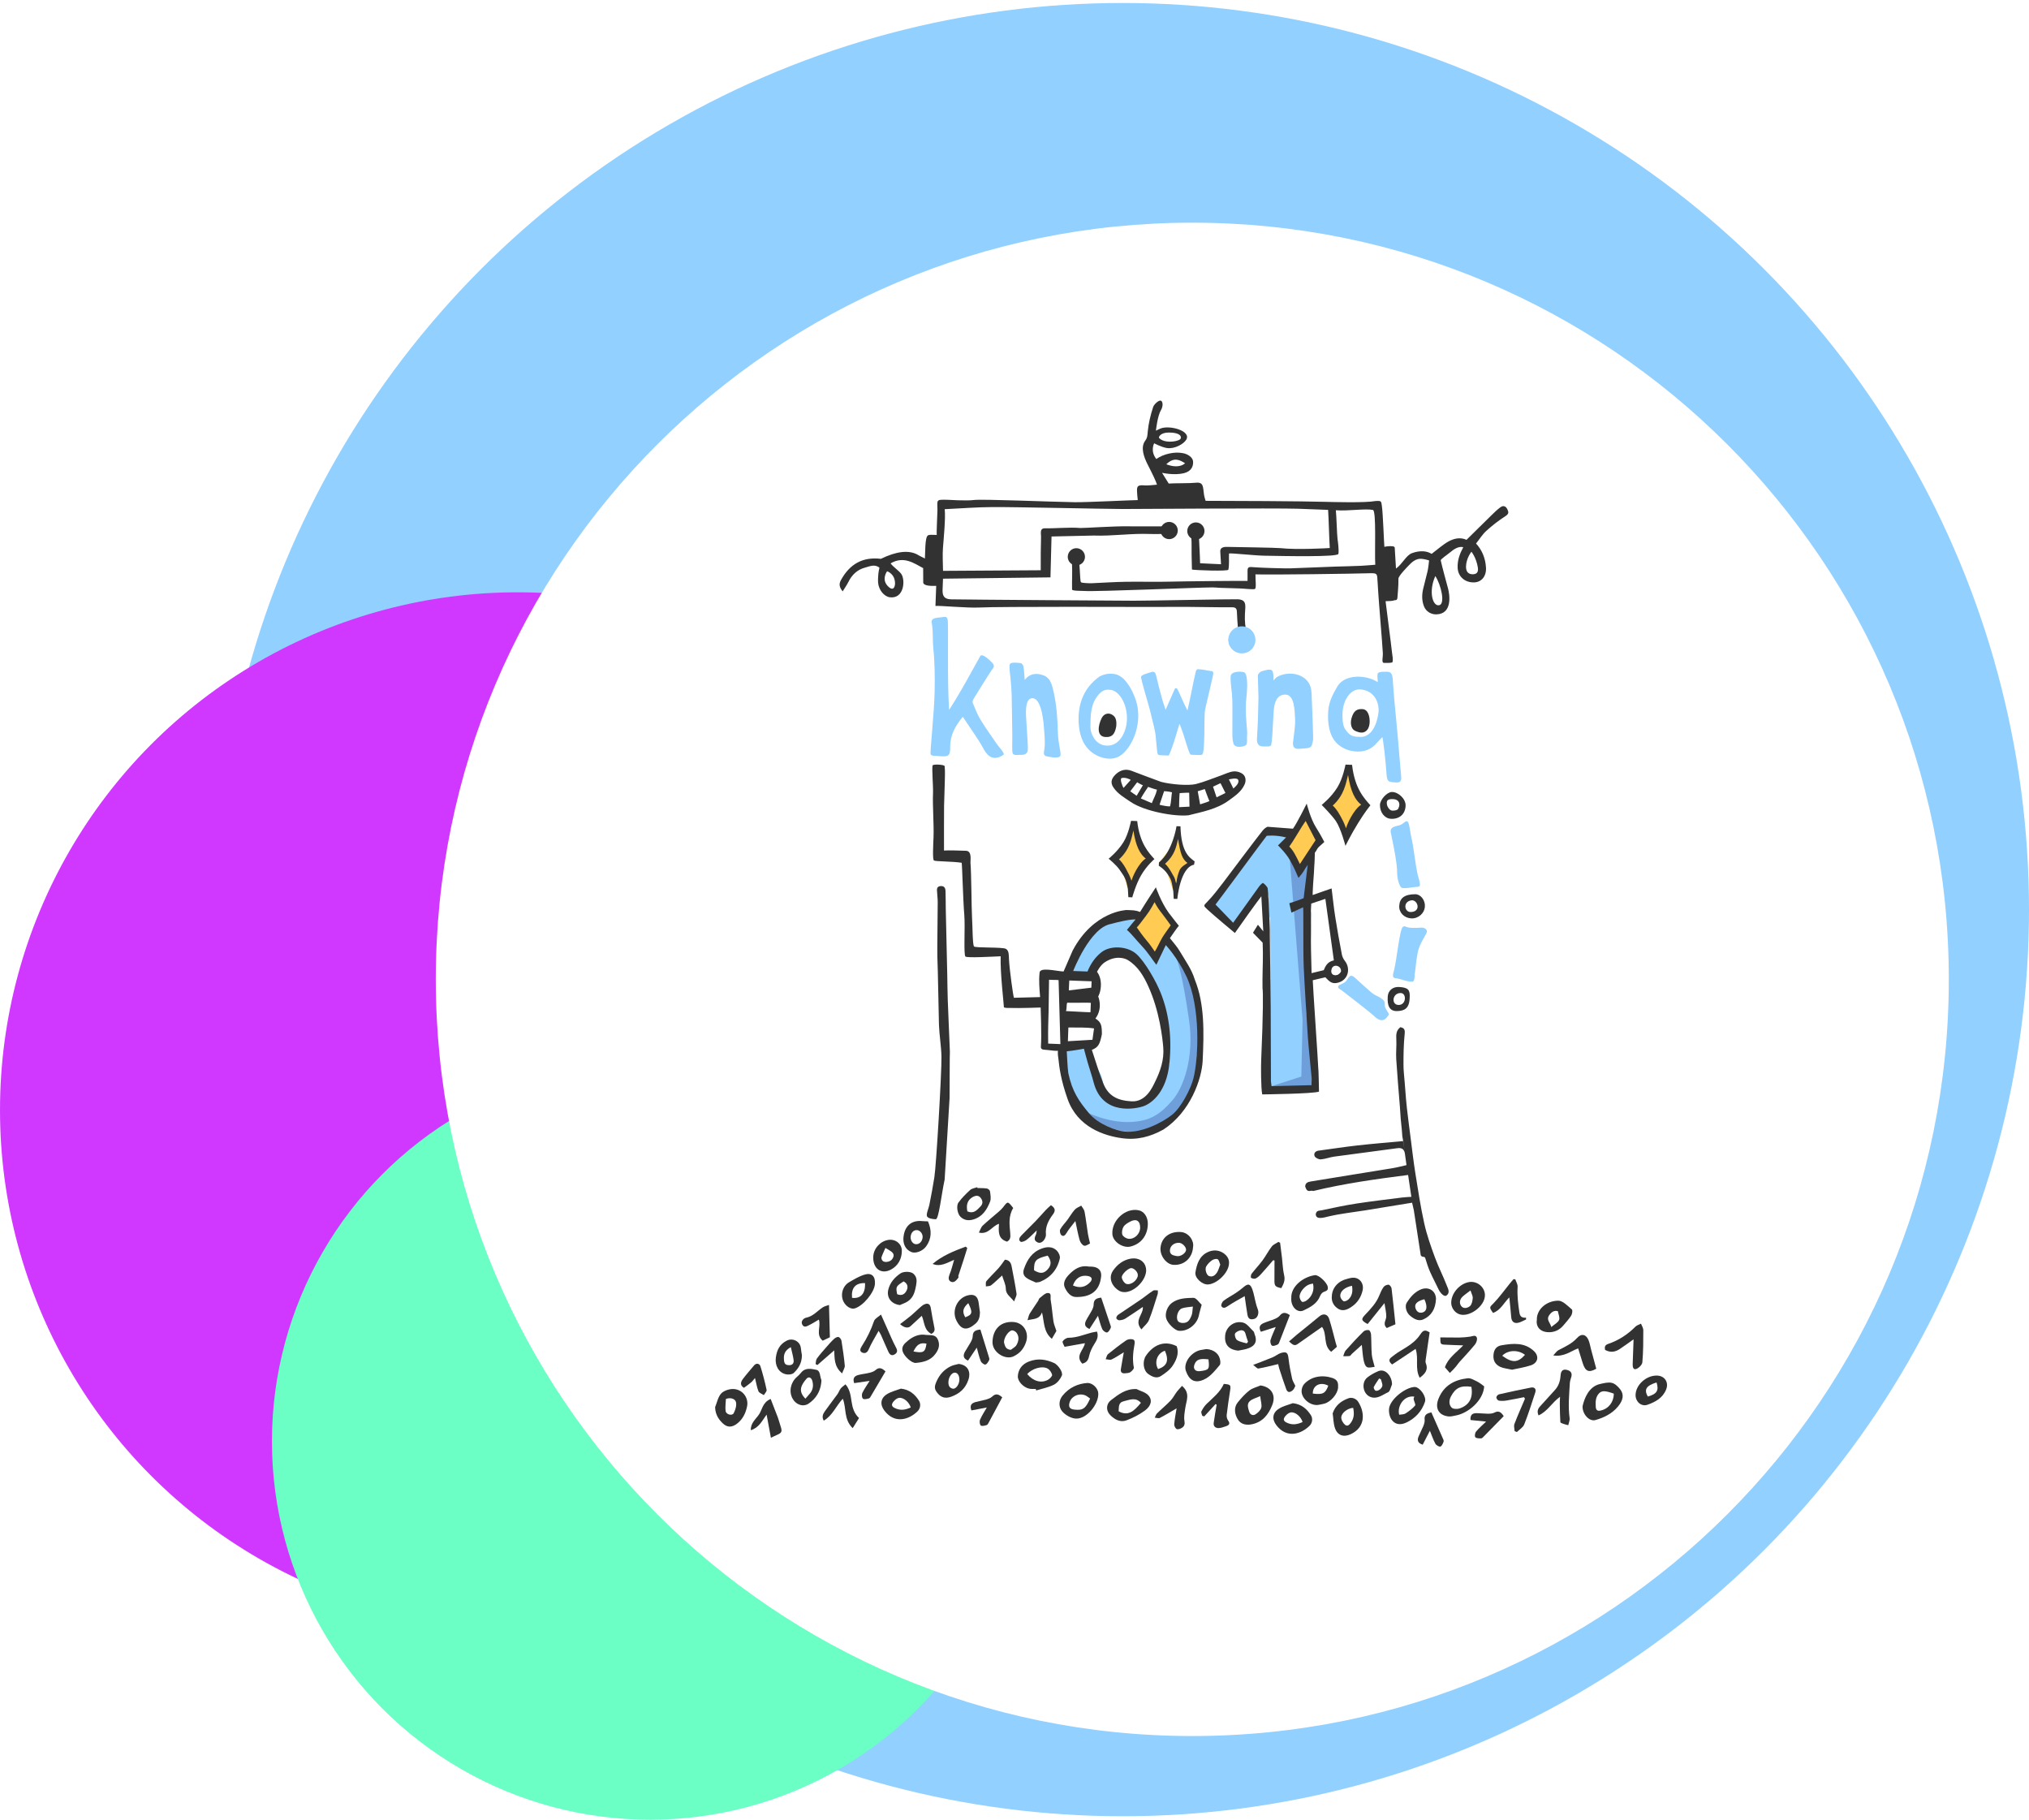 <svg width="677" height="607" viewBox="0 0 677 607" xmlns="http://www.w3.org/2000/svg"><title>bot-hero-677</title><g fill="none"><path fill="#fff" d="M0 0h677v607h-677z"/><g transform="translate(0 1)"><circle id="Oval" fill="#91D0FF" style="mix-blend-mode:multiply" cx="374.56" cy="302.44" r="302.44"/><circle id="Oval" fill="#D138FF" style="mix-blend-mode:multiply" cx="172.74" cy="369.326" r="172.74"/><circle id="Oval" fill="#6BFFC5" style="mix-blend-mode:multiply" cx="216.942" cy="479.832" r="126.21"/><path d="M397.825 578.125c139.408 0 252.421-113.013 252.421-252.421s-113.013-252.421-252.421-252.421-252.421 113.013-252.421 252.421 113.013 252.421 252.421 252.421z" fill="#fff"/><g fill-rule="nonzero"><path d="M364.328 321.335c.416-2.478 3.498-4.289 5.289-5.705l8.079-6.309c-1.687-1.395-3.352-2.79-5.039-4.206-3.748 4.831-1.458 10.869 3.831 13.159 2.436 1.062 4.664-1.666 4.227-3.914-1.145-5.643-9.057-4.393-13.118-3.54-4.164.895-2.644 7.329 1.52 6.434 1.208-.25 2.374-.479 3.602-.521h1.124c1.374.354 1.52.062.396-.854l4.227-3.914c-1.603-.687-1.062-2.228-.229-3.311 2.457-3.165-2.29-6.351-5.039-4.206-5.726 4.477-14.179 8.849-15.491 16.616-.708 4.206 5.913 4.414 6.621.271M375.426 316.754c1.124 1.499 2.332 2.957 3.644 4.31 1.291 1.333 2.79 3.102 4.518 3.831 1.728.729 3.54.208 4.768-1.145.979-1.062 1.083-2.853 2.311-3.685 1.478-1.02 2.249-2.769 1.353-4.477-.75-1.458-2.998-2.353-4.477-1.353-1.124.77-2.124 1.562-2.915 2.707-.354.521-.625 1.041-.895 1.624-.292.625-.791 1.062.146.437.562-.125 1.124-.25 1.687-.396h-.479c.541.167 1.104.333 1.645.521-2.561-1.603-4.685-4.497-6.476-6.871-1.083-1.437-3.456-1.291-4.685-.167-1.416 1.312-1.208 3.248-.146 4.664M387.857 320.856l2.145 17.032 6.434-1.52-.25-.77c-1.249-4.039-7.704-2.561-6.434 1.52l.25.77c1.27 4.123 6.975 2.665 6.434-1.52l-2.145-17.032c-.521-4.206-6.954-2.665-6.434 1.52M384.817 326.54c2.603 3.477 4.664 7.308 6.33 11.327 1.02 2.457 4.393 2.02 5.705.208.604-.833.833-1.603.812-2.624-.083-4.227-6.705-4.518-6.621-.25l.208-.687 5.705.208c-1.895-4.56-4.373-8.745-7.308-12.701-1.083-1.437-3.456-1.291-4.685-.167-1.416 1.333-1.208 3.269-.146 4.685M391.23 326.103c1.541 3.831 2.124 7.808 1.957 11.91l5.726-2.124c-2.832-2.499-3.373-6.684-6.476-8.953-.937-.687-2.353-.645-3.331-.125-3.581 1.895-2.728 6.975-2.02 10.265 1.124 5.226 2.748 10.036 2.977 15.45.146 3.873 4.935 4.497 6.455 1.124 1.999-4.414 2.79-9.12 3.56-13.867-2.165.208-4.352.416-6.517.645.604 4.956-.354 9.828-2.707 14.221l4.56-1.02-.833-.625c-3.415-2.561-6.934 3.04-3.54 5.58.271.208.541.416.833.625 1.353 1.02 3.769.479 4.56-1.02 3.248-6.08 4.393-12.472 3.56-19.281-.5-4.039-5.997-2.686-6.517.645-.666 4.185-1.499 8.245-3.248 12.118l6.455 1.124c-.146-3.685-.562-7.35-1.458-10.931-.77-3.102-3.04-7.683-1.895-10.869-.521.645-1.062 1.27-1.603 1.916.167-.083.333-.167.5-.271l-3.331-.125c.979.729 1.645 3.144 2.27 4.227.791 1.374 1.707 2.603 2.894 3.644 2.061 1.832 5.601.937 5.726-2.124.229-5.351-.729-10.348-2.728-15.283-1.582-3.935-7.412-.791-5.83 3.123M362.101 352.775c.271-2.644-1.749-4.435-4.206-4.685l-.25 6.6 2.311.229-3.186-3.436c-.625 4.331.104 8.558 1.832 12.555 1.687 3.914 7.517.77 5.83-3.123-1.27-2.957-1.52-6.038-1.062-9.182.271-1.832-1.562-3.269-3.186-3.436l-2.311-.229c-4.248-.416-4.456 6.184-.25 6.6.167.021.312.042.479.042-.541-.167-1.104-.333-1.645-.521l-.541-.5-.396-1.687c-.021.167-.042.312-.042.479-.416 4.268 6.205 4.497 6.621.292M354.063 354.149c1.104 3.602 5.226 12.16 9.786 6.871.146-.167.521-.354.604-.562-.167.416-2.832-.999-3.207-.333-.271.5.75 5.309.875 5.83.875 4.123 4.706 5.892 8.412 7.038l.229-6.371c-2.811.354-4.997-1.312-6.142-3.748l-5.33 3.81c6.996 8.599 18.864 13.721 28.567 6.142 2.436-1.916.479-5.455-2.124-5.726-1.52-.146-3.019-.229-4.539-.25-4.248-.042-4.518 6.58-.25 6.6 1.52.021 3.019.104 4.539.25l-2.124-5.726c-6.725 5.268-14.825-.375-19.218-5.788-2.457-3.019-6.892.541-5.33 3.81 2.499 5.289 7.829 7.766 13.492 7.059 3.352-.416 3.165-5.476.229-6.371-1.999-.604-3.602-.895-4.039-3.123-.312-1.645-.312-3.311-.791-4.935-.625-2.061-1.853-4.123-4.248-4.31-1.458-.104-3.061.666-3.998 1.77-1.562 1.832 3.873 2.707 3.29.75-.437-1.499-1.791-2.686-2.249-4.227-1.228-4.039-7.662-2.54-6.434 1.541M374.094 373.68c5.414.521 9.349-.312 13.118-4.393 3.831-4.164 7.995-8.141 10.015-13.555 1.478-3.998-4.831-5.976-6.309-1.999-1.437 3.831-4.56 6.725-7.267 9.682-1.104 1.208-2.29 2.936-3.873 3.54-1.666.625-3.727.271-5.434.104-4.248-.396-4.477 6.226-.25 6.621M393.187 353.983c.916 5.726-5.476 11.056-8.808 14.992-2.728 3.207 1.749 8.1 4.497 4.851 5.268-6.226 12.16-12.472 10.744-21.363-.666-4.206-7.1-2.665-6.434 1.52M408.616 304.344c-.146-.187-.292-.375-.416-.562l6.226-1.437c-1.187-1.749-2.436-3.102-4.081-4.414l-.208 5.705c4.602-2.374 7.038-7.871 9.724-12.056 1.228-1.916 2.624-5.414 4.56-6.746 1.728-1.187 3.144-1.124 4.539-3.019 1.249-1.687.167-4.393-1.791-4.935-1.853-.5-3.394-.604-5.185.167-1.083.479-1.645 1.687-1.749 2.79-.104 1.228.229 2.145 1.062 3.04 1.312 1.374 1.603 1.478 2.311 3.394 1.02 2.728 4.06 4.893 4.581 7.621.791 4.185 7.225 2.665 6.434-1.52-.604-3.269-3.144-4.81-4.518-7.6-.625-1.27-.75-2.728-1.437-3.977-.687-1.249-1.791-1.707-2.748-2.624l.875 2.374.042-.458-1.749 2.79.062.292c-.604-1.645-1.208-3.29-1.791-4.935-.104.125-2.748 1.041-3.54 1.728-1.582 1.395-2.624 3.394-3.748 5.143l-4.393 6.892c-1.291 2.041-2.478 4.602-4.706 5.747-2.394 1.249-2.061 4.227-.208 5.705.708.562 1.291 1.208 1.791 1.957 1.666 2.457 6.288 2.165 6.226-1.437-.062-2.998-1.437-4.893-4.185-5.997-3.935-1.52-5.913 4.789-1.978 6.371M430.832 289.332c.021 1.333.375 5.913-.458 6.746l2.374-.875c-3.207.25-5.164-6.33-5.851-8.599-.687-2.29-3.602-3.498-5.476-1.666-1.811 1.791-2.27 4.06-3.685 6.122-1.853 2.707-4.685 4.997-6.996 7.35-2.977 3.019 1.499 7.891 4.497 4.851 2.249-2.29 4.602-4.497 6.705-6.913 1.645-1.916 2.27-4.872 3.977-6.538l-5.476-1.666c1.582 5.268 4.373 11.91 10.307 13.492 6.705 1.791 6.705-7.85 6.663-12.035 0-4.289-6.621-4.539-6.58-.271M422.879 297.203c4.268 7.933 4.497 16.928 4.664 25.735 2.165-.208 4.352-.416 6.517-.645-1.541-4.747-2.186-9.432-2.165-14.409.021-4.143-.146-7.995-1.895-11.806-1.395-3.061-6.122-1.707-6.226 1.437-.208 5.788 0 11.598.083 17.407.104 5.372-.333 11.035.5 16.345.666 4.206 7.1 2.665 6.434-1.52-.812-5.101-.271-10.723-.354-15.887-.083-5.351-.25-10.723-.062-16.074l-6.226 1.437c1.707 3.769.958 8.079 1.145 12.097.208 4.289.979 8.454 2.29 12.535 1.083 3.331 6.6 3.331 6.517-.645-.167-9.974-.604-20.114-5.434-29.109-1.978-3.769-7.808-.666-5.788 3.102M427.064 362.27l7.371.271c4.248.167 4.497-6.455.25-6.621l-7.371-.271c-4.268-.146-4.518 6.475-.25 6.621M432.207 304.448c4.248.167 4.497-6.455.25-6.621-4.248-.146-4.497 6.455-.25 6.621M434.226 361.166c4.248.167 4.497-6.455.25-6.6-4.268-.167-4.518 6.455-.25 6.6M431.041 304.386c-1.645 18.156-3.082 36.396-.042 54.49.333 1.916 2.29 2.624 3.977 2.457 6.58-.666 4.185-10.64 3.498-14.7-1.083-6.455-3.311-12.722-8.079-17.365-1.687-1.624-4.935-1.291-5.58 1.249-1.083 4.248-1.562 8.495-1.27 12.889.271 4.164 6.559 4.581 6.6.25.062-5.414-.312-10.786-1.083-16.137-.604-4.206-7.038-2.665-6.434 1.52.687 4.768.958 9.536.916 14.367l6.6.25c-.25-3.79.021-7.433.979-11.14l-5.58 1.249c3.04 2.936 4.706 6.538 5.726 10.598.437 1.791.77 3.623 1.02 5.434.167 1.104.292 2.207.416 3.311l.125 1.083c-.271 1.083-.062 1.312.645.708l3.977 2.457c-2.936-17.469-1.374-35.188.208-52.72.375-4.248-6.246-4.477-6.621-.25M422.441 344.655c.541 4.581.791 9.182.812 13.784 0 1.999 1.916 4.019 4.06 3.352 5.268-1.666 6.122-9.62 6.392-14.346.25-4.248-6.371-4.497-6.621-.25-.083 1.562-.25 3.082-.645 4.622-.125.521-1.27 3.727-.645 3.519 1.353 1.104 2.707 2.228 4.06 3.352-.021-5.205-.375-10.39-.979-15.554-.5-4.227-6.934-2.686-6.434 1.52M425.148 362.207c4.248.167 4.497-6.455.25-6.6-4.248-.167-4.518 6.434-.25 6.6M431.041 301.325c-.333-1.52-.875-2.998-1.562-4.393-.625-1.249-2.311-2.041-3.685-1.666-1.499.416-2.332 1.582-2.54 3.102-.208 1.52-.312 3.061-.292 4.602.021 1.728 1.333 3.436 3.186 3.436 1.728-.021 3.456-1.333 3.436-3.186-.021-1.541.083-3.061.292-4.602l-6.226 1.437.416.854c.25.521 0-.083.104.229.167.562.333 1.104.458 1.687.375 1.687 2.29 2.936 3.977 2.457 1.707-.458 2.832-2.145 2.436-3.956" id="Path" fill="#91D0FF"/><path d="M392.521 318.649s4.685 3.061 6.517 12.306c.5 2.582 1.458 8.266 1.77 12.43.708 9.37-.895 13.284-1.791 17.011-.916 3.852-3.477 7.371-5.872 9.911-16.886 17.844-29.816.042-29.816.042s6.476 3.144 13.472 2.957c6.996-.208 10.286-2.624 14.242-7.079 3.956-4.456 7.412-14.596 5.747-26.568-2.353-16.72-4.268-21.009-4.268-21.009" id="Path" opacity=".51" fill="#4D70B6"/><path d="M430.374 285.855l4.248 53.449-.416 18.823-9.932 3.207 15.783 1.811-.187-6.829-4.997-42.955 3.706-26.881.125-3.102-4.581 6.059z" id="Path" opacity=".51" fill="#4D70B6"/><path id="Path" fill="#FFCB52" d="M373.365 285.688l4.81-9.599 4.102 9.328-5.955 10.036zM386.691 286.729l6.413-7.85 2.061 6.205 1.02 1.791-2.957 3.415-1.749 5.934-1.916-5.705zM443.596 267.344l4.477-5.414 1.541-5.455 2.894 6.184 2.665 5.643-6.038 9.307z"/><path d="M472.892 407.723c-.562-2.394-1.104-4.81-1.728-7.517-5.226.854-10.452 1.707-15.658 2.561-4.019.645-8.079 1.062-12.014 1.978-1.582.354-4.393 1.353-4.477-.687.208-1.374 1.249-1.145 1.957-1.312 3.894-.833 7.787-1.666 11.723-2.27 5.039-.77 10.098-1.353 15.158-1.999.958-.125 1.936-.146 3.061-.229-.354-2.394-.708-4.726-1.083-7.288-10.848 1.374-21.342 2.853-31.69 5.351-.812-.458-1.874.937-2.644-1.458 0-1.228.833-1.562 1.874-1.728l14.179-2.311c4.373-.708 8.745-1.395 13.118-2.124 1.52-.25 3.019-.666 4.622-1.02-.146-1.104-.333-2.374-.5-3.644-.187-1.582-.958-2.228-2.561-1.999-7.038.937-14.055 1.853-21.071 2.811-1.499.208-2.977.812-4.477.916-.687.042-1.791-.5-2.041-1.062-.375-.875.167-1.707 1.333-1.853 4.31-.562 8.599-1.249 12.909-1.728 4.976-.562 9.994-.958 15.262-1.458M474.828 414.636c-.416-1.27-.812-2.499-1.249-3.873M467.624 375.95c.187 1.458.333 2.519.479 3.644l-.729-7.288c-.083-1.416-.187-2.811-.292-4.206-.416-5.247-.875-10.473-1.208-15.72-.146-2.249.146-4.518.021-6.767-.083-1.52-.042-2.873 1.353-3.956 1.228.25 1.603.75 1.437 2.249-.354 3.415-.396 6.85-.396 10.286 0 .999.062 1.999.146 2.977.375 3.769.562 7.558.979 11.327.396 3.519.854 7.017 1.312 10.536.479 3.748.916 7.496 1.499 11.202.895 5.622 1.749 11.244 2.977 16.803.854 3.873 2.186 7.642 3.56 11.369 1.187 3.248 2.79 6.33 4.039 9.578.375.958 1.124 2.27-.187 3.207-.687.479-1.957-.666-2.644-2.124-.895-1.936-1.936-3.81-2.79-5.747-.645-1.478-1.145-3.019-1.603-4.56-.25-.854-.937-.125-1.52-.979M316.189 384.945c-.292 1.603-.562 3.123-.854 4.747M317.001 376.803c-.208 1.916-.375 3.581-.583 5.622M315.19 392.524c-1.041 4.664-1.936 13.222-2.957 13.201-1.02-.021-2.603-.25-2.936-.999-.312-.75.541-2.582.791-3.79.625-3.04 1.166-6.101 1.666-9.161.625-3.79 2.478-35.209 2.374-40.352-.083-3.519-.708-7.038-.833-10.577-.104-2.936-.333-18.198-.541-22.862-.083-1.582.146-16.033.125-18.073 0-1.312-.208-2.624-.25-3.935-.042-.895.396-1.374 1.353-1.395 1.124-.02 1.458.729 1.499 1.583.083 1.978.042 3.977.083 5.955l.5 22.092c.062 2.79.062 5.58.167 8.37.208 5.726.479 11.473.708 17.199.021.666-.042 1.353-.042 2.02-.021 4.414-.042 8.828-.062 13.513" id="Path" fill="#323232"/><path d="M322.623 225.868c1.249-2.27 2.207-3.998 3.477-6.246.146-.25.854-1.562.999-1.791.708-1.104 3.685 1.978 3.685 1.978 1.582 1.416.521 2.082-.021 2.894-1.999 3.082-3.956 6.226-5.872 9.349-.25.396-.479 1.041-.333 1.416.791 1.916 1.541 3.873 2.603 5.622 1.978 3.269 3.873 5.726 5.268 7.871.645.999 3.04 3.415 2.374 3.852-4.019 2.644-5.83-.5-6.892-2.478-.833-1.541-1.832-3.019-2.79-4.477-1.228-1.853-2.499-3.685-3.873-5.747-2.499 3.04-4.248 6.122-4.206 10.057.042 3.29-.687 3.331-4.227 3.019-.541-.042-2.103.083-2.29-.604-.25-.937 1.228-14.179 1.333-21.092.083-4.768.042-9.578-.458-14.304-.271-2.603.021-4.393-.416-7.85-.604-1.895.604-2.207 2.728-2.374 1.416-.104 2.165-.625 2.478.729.333 1.395-.187 19.801.479 30.066.187-.021 4.143-6.58 5.955-9.89M388.919 235.758c1.083-2.457 2.998-6.725 3.082-6.975.083-.25.604-.292.77-.042.416.625 2.145 4.831 3.436 7.267 1.041-4.289 1.853-9.161 2.79-13.013.354-1.083.687-.729 2.332-.604.666.062 1.437.312 1.936.354 1.499.125 1.77.187 1.437 1.687-.77 3.456-1.603 6.892-2.394 10.327-.146.645-.292 1.312-.333 1.978-.187 3.56-.042 6.934-.25 10.494-.021.479-.104 3.04-.604 3.498-.333.312-3.165.021-3.581.042-.833.521-1.916-5.372-3.956-10.286-.167 0-2.124 7.6-3.602 10.536-.167 0-2.332-.021-2.457-.083-1.728-.042-1.208-.021-1.832-5.414-.125-2.769-1.083-5.601-1.687-8.349-.687-3.102-3.54-11.931-3.248-12.514.271-.583 2.29-1.124 3.519-1.499.875-.271 1.291.312 1.478 1.208.583 2.54 1.249 5.06 1.936 7.558.333 1.312.812 2.561 1.228 3.831M337.885 250.271c-.271-.812-.083-4.227-.125-6.455-.083-4.331-.104-8.662-.208-12.993-.042-1.999-.271-3.977-.416-5.976-.042-.521-.645-4.019-.042-4.477.687-.521 2.54-.271 3.56-.146.354.042.791.791.854 1.249.208 1.312.271 2.644.396 4.331 1.853-2.29 4.019-2.29 6.142-1.562 1.999.666 2.748 2.436 3.248 4.456 1.249 4.914 1.541 9.89 1.687 14.929.042 1.978.479 3.977.791 5.955.271 1.77.104 2.082-1.707 2.124-.854.021-1.27-.167-2.603-.354-1.333-.208-1.249-.937-1.02-2.249.354-2.082.104-4.268-.042-6.392-.125-1.916-.312-3.852-.708-5.747-.437-2.041-1.374-5.268-3.415-5.039-2.02.229-2.041 3.873-1.916 6.122.167 3.498.5 6.996.604 10.473.062 1.832-.729 2.394-2.624 2.29-.791-.021-2.186.292-2.457-.541M429 230.719c-2.894-.146-3.769 2.582-3.977 5.018-.312 3.748-.479 11.493-.999 11.952-.521.458-.979.271-2.415.312-1.749.062-2.311-.999-2.207-2.644.292-4.581.437-9.182.5-13.763l-.208-7.225c0-.479.666-1.228 1.187-1.395 1.228-.416 3.123-.916 3.581-.271.458.645.479 1.916.416 3.29.833-.75.687-.979 1.916-1.52 4.164-1.811 9.141-.25 10.411 3.436.521 1.562.437 3.373.521 5.06.187 4.06.333 8.1.416 12.16.021.875-.208 1.791-.5 2.624-.125.354-.729.687-1.166.77-.999.167-2.02.187-3.04.271-1.478.125-2.145-.583-1.999-2.124.271-2.644.812-5.309.687-7.933-.167-2.915-.229-7.891-3.123-8.016" id="Path" fill="#91D0FF"/><path d="M373.448 251.291c-2.561 1.437-5.892.812-8.433-.833-3.415-2.207-4.643-5.747-4.997-9.078-.687-6.58 1.104-12.659 6.934-16.761 2.436-1.187 4.185-.875 4.997-.75 1.333.167 2.624 1.291 3.102 1.728 1.416 1.499 2.728 3.727 3.269 5.247 3.894 8.578-.687 18.094-4.872 20.447m-3.102-22.175c-2.103-.312-3.373.875-4.56 2.603-2.061 3.061-1.895 6.954-1.957 9.744-.042 2.165 1.499 5.476 4.373 6.122.271.062.583.083.854.125 4.643.416 6.829-4.893 6.954-8.516.229-5.643-2.853-10.015-5.663-10.078" id="Shape" fill="#91D0FF"/><path d="M476.057 310.07c-.333.812-2.394 3.894-2.894 6.122-.666 2.957-.687 4.872-1.145 7.891-.062.458.062 2.436-.791 2.394-2.499-.083-3.207-.854-5.809-1.208-1.041-.146-.541-1.541-.271-2.624.937-3.852 1.853-13.326 2.853-14.346.625-.645 1.166-.042 1.603.042 1.083.187 1.624.271 4.227.125 1.624-.229 2.54.791 2.228 1.603M467.978 295.245c-1.041-.042-1.791-3.29-1.791-4.726 0-2.061-.312-4.123-.645-6.142-.416-2.603-.999-5.164-1.499-7.746-.312-1.666 1.312-1.936 2.915-2.332 1.499-.375 2.29-2.29 2.977-.77.396.854.645 3.373.812 4.039 1.187 5.101 1.208 8.245 2.311 13.388.146.645 1.187 3.498.479 3.748-.708.25-1.249.104-2.769.375-1.541.229-1.728.208-2.79.167M415.3 223.369c.937.77.833 4.414.833 4.622-.104 3.81-.479 3.894-.458 7.704 0 2.499.312 4.997.458 7.496.042.666-.083 1.353-.062 2.02.042 1.166.083 2.186-.521 2.478-.791.396-3.54 1.041-4.019-.75-.416-1.624-.333-2.832-.333-4.248-.042-3.436.083-6.85-.021-10.286-.062-2.582-.645-5.143-.562-7.725.083-2.02 4.185-1.728 4.685-1.312" id="Path" fill="#91D0FF"/><path d="M420.588 461.172c3.685.541 5.247 3.29 3.894 6.58-1.291 3.186-3.165 5.58-6.684 6.351-2.041.458-3.769-.042-4.685-1.458-1.27-1.936-1.437-4.185-.146-5.788 1.166-1.458 2.457-2.873 3.914-4.019 1.041-.791 2.457-1.124 3.706-1.666m-.104 3.56c-1.395.645-2.624.916-3.436 1.645-1.104.958-.625 2.311-.229 3.56.333 1.083 1.291 1.312 1.936.958.875-.5 1.811-1.374 2.082-2.27.271-.979-.167-2.165-.354-3.894M495.213 461.464c-.271 4.706-5.268 8.932-9.349 9.703-.854.167-1.77.437-2.603.333-3.311-.375-4.56-2.853-3.248-5.997 1.791-4.352 5.309-6.226 9.661-6.725 1.041-.125 2.228.625 3.269 1.124.791.396 1.478.999 2.27 1.562m-4.268.167c-3.456-.521-5.268.271-6.809 3.186-.666 1.228-.77 2.748.229 3.748.5.5 1.874.541 2.665.271 3.269-1.124 4.539-3.581 3.914-7.204" id="Shape" fill="#323232"/><path d="M463.252 337.7c-.458.521-1.77 3.373-4.997.021-3.498-2.957-7.204-5.684-10.806-8.516-.375-.292-.999-.416-.979-1.062.021-.645 1.645-.854 2.582-1.77 1.041-1.228 1.312-2.748 3.019-1.228.77.687 3.456 3.165 5.205 4.685.541.479 1.166.916 1.811 1.228.979.458 2.249 1.145 2.728 1.874.521.77-.021 1.395.458 2.374.479.999 1.437 1.874.979 2.394" id="Path" fill="#91D0FF"/><path d="M528.048 468.064c.604-2.603 2.082-6.538 5.809-7.371 1.333-.292 2.707-.666 3.914-.396 1.062.229 2.082 1.228 2.811 2.145 1.333 1.707 1.083 3.581-.708 5.747-1.957 2.374-4.643 3.706-7.517 4.518-2.103.625-4.456-2.061-4.31-4.643m10.411-4.164c-2.748-.999-3.998-1.083-4.935-.083-1.166 1.249-1.187 2.853-1.083 4.497.083 1.228.708 1.458 1.728 1.208 2.582-.604 4.31-2.853 4.289-5.622M345.589 462.338c-.75-.021-1.52.062-2.228-.104-1.957-.458-3.852-2.499-3.748-4.164.125-2.082 1.249-3.977 3.769-4.914 2.977-1.104 5.622-.687 8.308.521 1.291.562 3.102 3.082 2.603 4.206-.5 1.187-1.52 2.457-2.644 3.04-1.832.916-3.935 1.312-5.913 1.916l-.146-.5zm-2.853-4.976c1.999 2.415 4.706 3.186 6.975 1.895.604-.333 1.437-1.228 1.333-1.645-.208-.812-.854-1.749-1.582-2.124-1.874-.916-5.039.042-6.725 1.874M362.913 460.339c1.77.042 3.477 1.832 3.54 3.456.167 3.644-3.831 8.558-7.412 8.433-1.624-.042-3.623-1.187-4.685-2.478-1.104-1.353-1.187-3.498.167-5.164 2.228-2.748 5.164-4.039 8.391-4.248m.812 5.205c-.375-.271-.666-.5-.979-.708-1.999-1.416-5.122-.396-5.851 1.936-.479 1.541 0 2.29 1.582 2.457 2.832.312 3.748-.312 5.247-3.685M382.985 407.515c-.146 3.748-2.332 6.496-5.83 7.329-2.519.583-5.809-1.603-5.997-4.123-.333-4.56 4.352-8.932 8.808-7.975 1.853.375 3.123 2.374 3.019 4.768m-2.561 1.166c.083-2.353-1.228-3.269-3.29-2.186-.833.437-1.77.979-2.249 1.728-.458.729-.666 1.895-.396 2.665.229.625 1.27 1.27 2.02 1.353 1.999.229 3.831-1.562 3.914-3.56M337.948 439.997c3.54.125 5.58 3.498 4.352 6.85-.77 2.124-1.957 3.56-4.081 4.602-2.769 1.353-7.121-1.27-7.059-4.768.062-3.81 2.311-6.892 6.788-6.684m-.666 9.286c.645-.521 1.499-.916 1.874-1.582.75-1.291.999-2.79.021-4.102-.312-.437-1.104-.875-1.562-.791-1.353.271-2.915 2.936-2.561 4.248.271.979.541 2.145 2.228 2.228M379.216 462.38c1.312.666 2.936 1.02 3.894 2.041 1.458 1.52 1.062 3.519-1.062 5.101-1.853 1.374-4.019 2.478-6.184 3.29-2.082.791-3.956-.292-5.414-1.749-1.52-1.541-1.416-3.748.312-5.039 2.415-1.832 4.872-3.81 8.454-3.644m1.458 4.602c-1.728-1.999-3.769-.999-5.726-.541-1.916.458-1.562 2.041-1.707 3.352 3.207 1.728 5.122-.021 7.433-2.811M238.608 468.418c.625-1.541.958-3.373 1.999-4.539.854-.937 2.582-1.52 3.935-1.52 3.102 0 5.351 2.832 4.726 5.809-.479 2.353-1.541 4.497-3.623 5.955-1.582 1.083-3.04 1.041-4.435-.271-1.52-1.416-2.54-3.082-2.603-5.434m3.602-2.748c-.042 1.333-.271 2.686-.104 3.998.146 1.208 2.186 1.749 2.707.75.583-1.104 1.02-2.603.75-3.706-.25-.979-1.603-1.666-3.352-1.041" id="Shape" fill="#323232"/><path d="M523.28 474.436c-.77-.208-1.208-.292-1.582-.437-.375-.146-1.041-.354-1.062-.562-.125-2.02-.167-4.019-.187-6.038-.021-.75.042-1.52.083-2.457-2.707 1.936-4.185 4.893-7.183 6.226-.75-1.749.104-2.582.937-3.477l4.477-4.935c1.291-1.374 1.811-3.04 1.936-4.851.083-1.208.479-2.186 1.832-1.978 1.104.187 2.165.75 1.791 2.27-.187.708-.479 1.416-.521 2.145-.229 3.935-.625 7.891-.062 11.847.062.666-.292 1.395-.458 2.249" id="Path" fill="#323232"/><path d="M504.499 455.925c-1.645-.375-2.894-.479-3.935-.958-1.582-.75-2.415-2.02-2.249-3.977.146-1.874 1.041-2.957 2.748-3.227 3.79-.645 7.621-.999 10.744 1.936 1.832 1.728 1.374 3.956-1.041 4.768-2.165.708-4.435 1.041-6.267 1.458m4.331-4.956c-2.311-1.811-5.747-1.624-7.6.292 3.311 2.436 5.205 2.394 7.6-.292M363.225 421.507c.521.021.958 0 1.416.062 1.895.208 2.957 1.353 2.769 3.207-.521 5.143-3.748 6.934-8.349 6.892-1.874 0-3.061-1.624-3.769-3.144-.729-1.582.229-3.102 1.291-4.227 1.791-1.895 3.873-3.311 6.642-2.79m-5.226 6.309c2.186.979 4.143.645 5.768-1.124.875-.958.541-1.77-.729-2.02-2.353-.458-4.206.687-5.039 3.144M472.059 461.672c1.77.104 3.977 3.269 3.394 4.976-1.083 3.186-3.248 5.518-6.246 6.913-3.852 1.791-5.934-1.333-5.747-4.497.208-3.165 5.414-7.288 8.599-7.392m-.146 3.227c-3.436-.541-5.809 3.165-5.06 6.038.708-.125 1.541-.062 2.103-.416 1.166-.75 2.311-1.603 3.207-2.644.271-.312-.354-1.374-.479-2.103-.062-.229.125-.541.229-.875M446.469 461.859c-.125 2.145-2.436 4.789-4.539 5.372-.708.187-1.416.333-2.145.437-2.519.333-5.476-2.02-5.497-4.581 0-.812.333-1.811.875-2.394 2.415-2.603 6.08-3.123 9.453-1.999 1.936.666 1.895 1.916 1.853 3.165m-3.269-.604c-2.644-1.416-5.226-.104-5.164 2.624 3.352.416 4.206-.021 5.164-2.624M308.839 444.307c1.895.167 3.415-.229 4.164 1.728.729 1.895.062 3.352-.979 4.726-1.603 2.124-4.019 2.686-6.496 2.894-1.333.104-3.831-2.207-4.331-3.79-.541-1.707.625-2.686 1.687-3.581 1.832-1.562 3.977-2.353 5.955-1.978m-4.06 5.518c3.269.666 3.977.25 4.352-2.603-2.145-.396-3.165.229-4.352 2.603M392.625 448.075c.875 2.436-.125 4.643-1.374 6.538-.937 1.395-2.457 2.478-3.894 3.415-1.478.979-3.019.187-4.268-.708-1.687-1.228-1.936-4.248-.75-6.038 2.27-3.373 5.934-5.393 10.286-3.207m-6.205 7.642c3.019-1.062 3.685-2.832 2.27-6.122-2.54.791-3.665 3.831-2.27 6.122M382.422 423.09c-.375 4.06-5.684 8.329-8.932 6.538-1.978-1.083-4.06-3.998-2.061-6.829 1.312-1.853 3.144-3.373 5.559-3.873 3.165-.666 5.58 1.166 5.434 4.164m-2.769 1.374c.083-1.02-1.124-2.374-2.145-2.436-1.041-.042-3.415 2.124-3.207 3.207.146.77.854 1.853 1.52 2.061 1.603.479 3.706-1.228 3.831-2.832M512.786 439.31c-.125-3.456 3.186-6.413 7.163-6.413 1.52 0 3.123 1.749 4.518 2.915.312.25.125 1.499-.208 2.041-.791 1.228-1.791 2.332-2.748 3.436-1.166 1.353-2.748 2.082-4.477 2.124-3.165.083-4.602-1.874-4.248-4.102m4.831 2.374c1.062-.916 2.186-1.458 2.582-2.353.333-.729-.208-1.853-.396-2.936-1.291-.354-2.186.312-2.957 1.437-.937 1.437.333 2.29.77 3.852M430.853 432.043c-.187-4.039 4.206-7.183 7.891-7.662 1.27-.167 4.06 2.519 4.268 3.873.167 1.062-.104 1.27-1.395 1.749-.479.187-.916.77-1.124 1.27-.999 2.603-3.29 3.81-5.539 4.872-2.103.999-4.31-1.291-4.102-4.102m7.225-4.872c-.354.083-.729.146-1.062.25-1.624.479-3.456 2.644-3.394 4.164.021.583.354 1.291.791 1.666.229.187 1.062-.083 1.478-.375 1.936-1.333 2.769-3.644 2.186-5.705M319.895 453.989c2.998.354 4.143 2.561 3.207 5.33-1.02 2.957-2.977 4.622-5.768 5.622-1.791.625-3.186.333-4.373-1.041-1.291-1.499-1.291-2.311-.396-4.248.999-2.186 2.519-3.831 4.643-4.872.812-.416 1.77-.541 2.686-.791m.208 5.414c.062-1.478-.583-2.519-1.541-2.499-1.02 0-2.02 1.478-2.103 2.998-.083 1.187.271 2.103 1.458 2.353.999.187 2.124-1.374 2.186-2.853M400.954 434.25c-.354 1.374-.708 2.415-.916 3.498-.604 3.04-3.706 5.476-6.705 5.185-1.395-.125-3.831-2.561-4.248-4.227-.437-1.707.458-3.977 1.936-5.08 2.145-1.582 4.747-1.624 7.183-1.687.937-.021 1.916 1.562 2.748 2.311m-2.936.604c-1.291.208-2.54.208-3.644.604-1.395.5-2.103 3.04-1.353 4.206.479.77 2.394.958 3.373.125.604-.521.979-1.416 1.27-2.207.229-.729.208-1.562.354-2.728" id="Shape" fill="#323232"/><path d="M545.059 445.785c-1.791 1.249-3.207 2.332-4.685 3.29-1.499.958-3.082 1.208-4.831.229-.146-.854-.167-1.562 1.02-1.978 3.498-1.187 6.517-3.144 9.12-5.768.479-.479 1.228-.666 1.853-.999.271.708.77 1.437.77 2.145 0 3.581 0 7.163-.312 10.723-.062.833-1.166 1.936-2.041 2.249-1.02.375-1.228-.729-1.187-1.624.083-2.624.187-5.289.292-8.266" id="Path" fill="#323232"/><path d="M345.631 426.837c-.895-.437-2.186-.833-3.207-1.603-.854-.645-1.228-1.582-.77-2.915 1.083-3.144 2.728-5.663 5.976-6.829 1.77-.645 3.581-.687 4.976.687.625.604 1.187 1.832 1.02 2.603-.812 3.769-3.102 6.413-6.725 7.871-.25.083-.583.083-1.27.187m-.604-4.081c1.978 1.208 3.227 1.124 4.497-.25 1.333-1.437 1.353-2.811.062-4.643-4.019.999-4.602 1.624-4.56 4.893M398.08 414.928c-.187 3.685-2.936 6.226-6.517 6.017-2.332-.125-4.539-2.977-4.352-5.601.25-3.456 3.04-5.643 6.829-5.351 2.624.208 4.414 2.915 4.039 4.935m-4.622-1.333c-1.666-.104-3.019.999-3.102 2.457-.083 1.603 1.228 1.749 2.228 1.957 1.353.292 3.144-1.02 3.165-2.103 0-.979-1.249-2.249-2.29-2.311M495.463 431.21c-.125 3.685-5.414 7.433-8.662 6.163-1.562-.625-2.665-2.29-2.582-3.977.125-3.102 2.811-6.142 5.913-6.705 2.769-.479 5.434 1.749 5.33 4.518m-4.81-1.728c-1.062.812-1.916 1.395-2.665 2.082-.937.875-1.124 2.124-.479 3.061.77 1.124 2.207.75 2.998.042.625-.562.812-1.749.895-2.686.042-.666-.396-1.374-.75-2.499M274.005 460.36c-.333 2.915-1.791 5.205-4.143 6.829-1.832 1.27-4.248.458-5.393-1.603-1.312-2.353-.708-5.372 1.395-7.225.5-.437.999-.895 1.395-1.416 1.416-1.811 3.394-1.333 5.08-.999 1.437.292 1.187 2.145 1.687 3.311.125.292-.021.729-.021 1.104m-5.268 5.226c.479-.541.854-1.02 1.27-1.458 1.208-1.291 1.499-2.769 1.041-4.456-.312-1.145-1.208-1.582-1.957-.729-1.832 2.124-2.873 4.123-.354 6.642M402.578 449.033c2.582.208 4.331 1.666 4.581 3.977.042.458.062 1.104-.208 1.395-1.832 2.103-3.477 4.435-6.413 5.226-2.041.562-3.81-.271-4.851-3.311-.854-2.499 1.333-5.809 4.331-6.809.812-.25 1.687-.312 2.561-.479m.645 3.436c-2.915-.354-4.019.062-4.643 1.624-.604 1.499.187 2.499 1.811 2.311 3.04-.396 3.207-.604 2.832-3.935" id="Shape" fill="#323232"/><path d="M405.597 467.377l-3.79 4.123-.666-.208c-.104-.5-.458-1.124-.271-1.478.437-.895 1.02-1.791 1.749-2.499 2.124-2.061 4.497-3.894 5.726-6.663 2.353.208 2.394.333 2.061 2.478-.416 2.624-.791 5.247-1.104 7.871-.062.604.104 1.353.458 1.832.812 1.104.312 1.603-.687 1.936-.833.271-1.687.625-2.54.625-.979 0-1.728-.625-1.562-1.749.271-2.02.645-4.039.979-6.059-.125-.042-.229-.125-.354-.208" id="Path" fill="#323232"/><path d="M410.053 420.716c-.25 2.957-3.956 6.559-6.954 6.767-1.916.146-4.539-2.165-4.227-4.06.458-2.707 1.27-5.393 4.102-6.725 1.728-.812 3.54-.75 5.122.25 1.27.833 2.186 2.061 1.957 3.769m-2.894.146c-.292-.645-.416-1.541-.875-1.791-.479-.25-1.395 0-1.895.354-.75.521-1.458 1.249-1.916 2.041-.541.895.083 2.873.875 3.186 1.187.479 2.061-.208 2.665-1.062.5-.75.729-1.707 1.145-2.728" id="Shape" fill="#323232"/><path d="M464.501 454.176c-1.083-.895-1.208-1.666-.271-2.394.875-.687 1.77-1.374 2.707-1.936 2.582-1.582 5.247-3.04 6.975-5.705.999-1.541 1.666-1.562 3.102-.666-.437 3.082-.875 5.976-1.291 8.891-.062.437-.146.958 0 1.333.916 2.165-.146 3.54-2.02 4.914-1.687-3.082-.25-6.434-1.374-9.64-2.561 1.728-5.164 3.456-7.829 5.205M427.126 413.595c.208 1.666.416 3.331.625 5.018.229 1.957.271 3.956.729 5.851.396 1.687-.229 2.936-.958 4.248-2.103-.458-2.311-.729-2.29-2.79.021-2.145.021-4.289.021-6.434l-.458-.083c-1.333 1.541-2.644 3.102-4.019 4.602-.521.583-1.124 1.145-1.811 1.478-.396.187-1.104.042-1.52-.208-.167-.104-.104-.999.146-1.333 1.166-1.52 2.499-2.915 3.644-4.456 1.124-1.52 1.978-3.207 3.123-4.685.521-.666 1.458-1.02 2.207-1.52.167.104.354.208.562.312" id="Path" fill="#323232"/><path d="M291.932 427.296c-.167 2.832-3.935 7.371-6.767 8.183-1.228.354-2.873-.645-3.685-2.207-1.166-2.249-.375-5.268 1.874-6.559 1.624-.937 3.29-1.957 5.08-2.499 2.394-.75 3.665.521 3.498 3.082m-3.311-.271c-3.186-.083-4.643 1.603-4.331 4.914 2.853.396 4.518-1.416 4.331-4.914" id="Shape" fill="#323232"/><path d="M465.604 440.767l-2.894 1.249c-1.458-1.395-.187-2.603-.167-3.831.021-1.395-.354-2.769-.604-4.477-1.999 2.499-3.81 4.747-5.601 6.975-2.29-1.187-2.186-1.687-.75-3.186 1.811-1.916 3.665-3.873 4.664-6.413.375-.958.812-1.936 1.416-2.769.333-.437 1.104-.791 1.645-.75.375.021.937.75.999 1.228.479 3.998.875 8.016 1.291 11.972" id="Path" fill="#323232"/><path d="M326.142 395.314c1.062.042 2.124 0 3.186.167.375.062.958.562.999.937.146 1.145.416 2.436.021 3.436-.999 2.561-2.436 4.914-5.33 5.872-1.687.562-3.207.437-4.518-.791-.999-.937-1.541-3.623-.687-4.789 1.104-1.52 2.478-2.894 3.873-4.164.583-.541 1.562-.645 2.374-.937l.083.271zm-3.373 7.766c2.103.958 3.207-.416 4.352-1.582.854-.854.875-1.832.167-2.811-.791-1.083-1.791-.895-2.79-.333-1.832 1.083-2.124 2.748-1.728 4.726M444.387 431.293c.146-2.79 2.207-5.018 5.143-5.684.416-.104.833-.25 1.27-.312 2.603-.5 4.456 1.687 3.831 4.248-.521 2.207-1.645 3.935-3.436 5.226-1.353.979-2.977 1.791-4.539.916-1.603-.916-2.499-2.499-2.27-4.393m6.725-3.373c-2.394.479-4.039 1.874-3.914 3.456.042.604.562 1.374 1.083 1.687.333.187 1.228-.187 1.624-.562 1.291-1.208 1.52-2.769 1.208-4.581" id="Shape" fill="#323232"/><path d="M446.074 448.284c-.666.562-1.208 1.062-1.916 1.666-2.748-2.186-1.27-5.83-3.04-8.308-2.728 1.916-5.455 3.81-8.162 5.726-1.166.833-1.832 0-2.853-.875.895-.791 1.749-1.541 2.624-2.27 2.499-2.041 5.018-4.019 7.475-6.08 1.291-1.083 2.748-.854 3.29.833.833 2.603 1.458 5.247 2.165 7.891l.416 1.416" id="Path" fill="#323232"/><path d="M300.261 434.354c-2.873-.333-4.518-2.499-3.873-5.143.583-2.353 2.082-4.06 4.019-5.393 1.124-.77 3.54-.729 4.414.125 1.104 1.041 1.145 2.228.854 3.81-.396 2.145-.875 4.06-2.728 5.33-.791.541-1.77.854-2.686 1.27m1.228-7.891c-2.561 1.645-2.624 1.77-2.145 4.268 1.541.645 2.603 0 3.207-1.333.541-1.228.187-2.29-1.062-2.936" id="Shape" fill="#323232"/><path d="M380.84 442.474c-2.582-3.04.75-5.018.479-7.496-1.957 1.312-3.852 2.644-5.809 3.873-.583.375-1.353.541-2.061.583-.333.021-.937-.416-.979-.687-.042-.354.271-.916.604-1.145l7.558-5.08c1.395-.958 2.686-2.061 4.123-2.977.375-.25 1.041-.062 1.582-.083-.021.458.042.937-.104 1.353-.916 2.873-1.749 5.747-2.873 8.537-.416 1.083-1.478 1.874-2.519 3.123" id="Path" fill="#323232"/><path d="M267.571 451.074c-.021 2.769-1.228 4.477-2.707 5.913-.541.521-1.791.645-2.624.458-2.499-.562-3.706-2.977-3.373-5.559.333-2.54 1.27-4.456 3.644-5.663 1.999-1.02 4.477.229 4.706 2.478.104.979.271 1.916.354 2.374m-3.706-2.686c-2.207 1.208-2.436 2.665-2.27 4.414.104 1.166.562 1.562 1.645 1.603 1.208.042 1.687-.687 1.562-1.666-.167-1.374-.583-2.748-.937-4.352" id="Shape" fill="#323232"/><path d="M483.761 457.008c-.77-.895-1.208-1.395-1.645-1.895 1.041-3.102 3.727-4.81 6.101-7.308-2.228-.083-4.06-.125-5.913-.229-1.707-.083-1.707-.125-1.728-2.436 2.165.021 4.331.062 6.496.042 1.145-.021 2.29-.125 3.415-.292.854-.104 1.916-.75 2.29.375.208.625-.187 1.707-.666 2.29-1.666 2.041-3.498 3.956-5.268 5.934l-1.083 1.416c-.562.687-1.208 1.312-1.999 2.103M394.395 461.318c2.853 2.415 1.437 4.893 1.104 7.288-.208 1.458-.541 2.998-.292 4.393.187 1.104-.042 1.77-.791 2.27-.5.333-1.312.645-1.77.458-.437-.187-.895-1.041-.854-1.582.146-1.811.521-3.623.791-5.33-1.811 1.062-3.665 2.186-5.58 3.186-.437.229-1.124-.042-1.707-.083.25-.479.396-1.062.75-1.416 1.478-1.458 3.082-2.769 4.497-4.248.854-.895 1.416-2.041 2.165-3.04.5-.645 1.104-1.228 1.687-1.895M508.476 465.087c-1.916.375-3.81.791-5.747 1.104-.875.146-1.791.187-2.644.042-.333-.062-.833-.708-.812-1.083.021-.375.521-.937.916-1.02 3.519-.812 7.059-1.541 10.598-2.249 1.228-.25 1.874.458 1.458 1.687-1.166 3.56-2.29 7.142-3.665 10.598-.396 1.02-1.603 1.707-2.457 2.54-.25-.104-.5-.208-.75-.292-.042-.812-.333-1.707-.062-2.394 1.083-2.853 2.332-5.622 3.519-8.433-.125-.167-.25-.333-.354-.5" id="Path" fill="#323232"/><path d="M326.975 436.811c-.062 1.478-.271 2.707-1.541 3.79-2.79 2.394-4.726 2.124-6.33-1.124-1.645-3.331.333-7.579 3.956-8.391 1.957-.458 3.082.271 3.436 2.228.187 1.145.312 2.332.479 3.498m-4.914 1.624c2.415-.895 2.561-1.582 1.02-4.726-1.832 1.666-2.082 2.811-1.02 4.726" id="Shape" fill="#323232"/><path d="M338.072 401.977c-1.624 2.665-1.27 5.539-.999 8.308.125 1.374.104 2.29-1.062 2.915-3.061-.916-2.853-3.394-2.686-5.955-2.374.75-3.456 3.665-6.705 2.936.479-.916.708-1.811 1.27-2.332 1.728-1.624 3.602-3.123 5.393-4.685.5-.437.999-.916 1.416-1.437 1.562-2.061 1.541-2.082 3.373.25" id="Path" fill="#323232"/><path d="M479.138 432.23c-.146 3.415-1.52 5.663-4.185 6.892-1.666.77-3.186-.167-4.435-1.187-1.333-1.083-1.895-3.248-1.104-4.435 1.166-1.791 2.519-3.436 4.602-4.331 2.561-1.083 4.997.292 5.122 3.061m-3.873.187c-2.519.625-3.477 1.645-2.915 3.144.375.999 1.166 1.582 2.27 1.27 1.499-.396 1.749-1.978.645-4.414" id="Shape" fill="#323232"/><path d="M526.57 448.804c-2.478.916-4.706 2.915-8.308 2.353.75-.791 1.145-1.437 1.728-1.749 2.207-1.166 4.477-2.145 6.226-4.081 1.478-1.645 3.123-1.187 3.894.916.354.958.521 1.999.791 2.998.562 2.082 1.124 4.164 1.707 6.351-2.394 1.395-3.644.958-4.518-1.874-.479-1.603-.999-3.207-1.52-4.914" id="Path" fill="#323232"/><path d="M291.37 418.176c.146-2.728 2.353-5.164 5.06-5.559 2.374-.354 4.497 1.312 4.477 3.665 0 2.748-1.333 5.018-3.644 6.246-3.29 1.728-6.059-.354-5.892-4.352m4.06-2.873c-.5 1.145-.979 2.103-1.312 3.102-.104.333.104.916.375 1.187.687.708 2.519.375 3.165-.521.812-1.124.666-1.957-.5-2.728-.437-.312-.895-.541-1.728-1.041" id="Shape" fill="#323232"/><path d="M505.603 425.776c.271.833.833 1.687.77 2.499-.187 2.915.167 5.768.604 8.641.208 1.312.854 1.749 2.207 1.645v.604c-.937.396-1.853.999-2.832 1.145-1.312.187-2.02-.583-2.124-1.978-.146-2.145-.416-4.268-.625-6.538-1.874 1.874-2.915 4.31-5.434 5.185-1.374-1.978-1.208-1.811.312-3.373 1.895-1.957 3.477-4.206 5.205-6.33l1.312-1.562.604.062M347.671 436.79c-.895 2.457-2.811 2.103-4.831 2.624.312-.937.396-1.645.729-2.186.875-1.437 1.874-2.811 2.79-4.227.208-.312.271-.77.521-.958.854-.645 1.749-1.645 2.686-1.707 1.437-.083.854 1.478.999 2.29.416 2.374.583 4.81.937 7.204.146.958.562 1.874.979 3.165l-1.52 2.624c-2.832-2.353-2.499-5.559-3.29-8.828M293.952 437.519c1.312 2.936 2.436 5.476 3.56 8.016.416.916.854 1.853 1.333 2.748.5.916.854 1.77-.25 2.478-1.124.729-1.791.042-2.207-.895-.833-1.791-1.582-3.623-2.394-5.434-.167-.396-.416-.75-.833-1.478-1.228 2.228-2.436 4.143-3.311 6.184-.479 1.124-1.228 1.416-2.061 1.104-1.208-.479-.687-1.458-.208-2.228 1.687-2.603 3.04-5.351 4.039-8.308.271-.833 1.395-1.353 2.332-2.186" id="Path" fill="#323232"/><path d="M309.63 406.432c1.291 2.977 1.249 5.747-.604 8.329-1.166 1.624-3.56 2.499-4.976 1.895-2.041-.875-2.894-2.894-2.561-5.247.541-3.977 3.165-5.393 6.226-5.06.583.062 1.187.042 1.916.083m-4.081 7.621c1.166.104 2.145-.875 2.29-2.228.125-1.145-.729-2.332-1.77-2.457-1.187-.146-2.103.77-2.228 2.207-.083 1.249.708 2.394 1.707 2.478" id="Shape" fill="#323232"/><path d="M418.131 454.322c2.686-1.041 4.664-1.77 6.6-2.582.937-.396 1.77-1.145 2.728-1.416 1.916-.521 2.27-.042 2.499 2.061.25 2.186.687 4.352 1.166 6.517.167.791.687 1.52 1.083 2.394-.208.396-.375 1.02-.791 1.395-.791.75-1.749 1.104-2.249-.271-.833-2.249-1.562-4.56-2.311-6.829-.187-.562-.271-1.124-.375-1.541-2.249.521-4.393 1.104-6.58 1.478-.437.062-.979-.625-1.77-1.208" id="Path" fill="#323232"/><path d="M413.155 449.554c-3.311-.312-4.643-2.165-4.373-5.06.292-2.977 3.186-5.08 6.059-4.268 1.312.375 2.29 1.874 3.394 2.894.229.229.271.666.396.999.875 2.165.333 3.685-1.895 4.581-1.208.5-2.582.645-3.581.854m2.832-2.415l.437-.541c-.292-.895-.625-1.77-.854-2.665-.25-1.062-1.041-1.291-1.853-1.104-.645.167-1.562.666-1.666 1.145-.125.645.229 1.749.75 2.082.895.604 2.103.75 3.186 1.083M552.951 457.882c2.561.104 3.935 2.311 2.957 4.685-1.145 2.811-3.602 4.123-6.184 5.039-2.061.729-3.998-.999-3.998-3.186 0-3.415 3.602-6.684 7.225-6.538m-.229 2.29c-3.498 1.104-4.227 2.332-2.915 4.706 3.019-.833 3.79-2.041 2.915-4.706" id="Shape" fill="#323232"/><path d="M358.811 406.328c-1.124 1.499-2.186 2.665-2.957 3.998-.479.833-1.062 1.249-1.707.708-.416-.333-.645-1.458-.396-1.916.625-1.145 1.603-2.103 2.394-3.165.833-1.124 1.52-2.353 2.436-3.394.562-.625 1.437-.937 2.186-1.374.375.666.979 1.291 1.104 1.999.458 2.457.729 4.935 1.124 7.412.146.937.396 1.832.708 3.207-.521.229-1.353.916-1.957.75-.645-.187-1.291-1.104-1.499-1.832-.583-1.978-.916-4.019-1.437-6.392M281.209 465.607c-2.249 2.374-3.373 5.559-6.351 7.308-.75-1.27-.229-2.27.375-3.144 1.353-1.936 2.832-3.79 4.206-5.705.416-.583.645-1.333 1.083-1.895.396-.5.979-.854 1.582-1.374 1.541 1.77 1.728 3.831 2.041 5.83.312 1.978.812 3.852 2.478 5.414-.625.979-1.291 2.082-2.103 3.373-3.082-2.936-2.041-6.684-3.311-9.807M334.366 424.485c-1.353 1.228-2.457 2.332-3.685 3.29-.416.312-1.145.25-1.728.354.042-.583-.146-1.374.167-1.749 1.291-1.52 2.769-2.894 4.102-4.393.77-.875 1.416-1.853 2.082-2.769 1.458.104 2.02 1.02 2.249 2.27.562 3.019 1.187 6.017 1.624 9.057.104.687-.437 1.458-.812 2.603-1.312-1.666-2.748-2.353-2.769-4.289-.021-1.395-.77-2.79-1.228-4.373M350.669 401.04c1.562 1.02 1.52 1.936.604 3.144-1.437 1.936-2.54 4.039-2.29 6.6.021.292-.021.604-.125.875-.458 1.395-1.603 2.228-2.561 1.832-1.499-.625-1.104-1.666-.604-2.748.125-.25.104-.562.229-1.291-1.291 1.228-2.249 2.27-3.352 3.123-.562.437-1.666.895-2.041.645-.854-.583-.312-1.499.271-2.082 1.52-1.603 3.144-3.123 4.664-4.706 1.228-1.27 2.374-2.603 3.581-3.894.521-.562 1.124-1.041 1.624-1.499M415.3 431.377c-1.999 1.166-3.956 2.165-5.726 3.394-.854.604-1.582.729-2.041-.062-.208-.354.25-1.416.708-1.77 1.27-.979 2.728-1.707 4.081-2.603.916-.604 1.811-1.291 2.644-1.999 1.458-1.228 2.207-1.104 2.894.77.541 1.499.77 3.123 1.187 4.664.167.687.375 1.374.645 2.041.479 1.249-.083 2.832-1.145 3.144-1.395.396-2.082.021-2.332-1.416-.333-1.936-.583-3.914-.916-6.163M257.139 465.67c.833 2.165 1.645 4.185 2.415 6.226.354.958.583 1.978.916 2.936.583 1.687.375 2.186-1.291 2.873-.541.208-1.041.5-1.957.916-.479-2.54-.937-5.039-1.437-7.725-1.478 1.999-2.478 4.352-5.268 5.205-.104-2.457 1.749-3.727 2.79-5.351 1.062-1.624 1.145-3.935 3.831-5.08M374.968 450.116c-1.395.833-2.686 1.728-4.081 2.394-.521.25-1.291-.042-1.957-.083.25-.583.354-1.353.812-1.728 1.957-1.603 3.956-3.144 6.038-4.581.562-.375 1.541-.5 2.186-.312.791.229.687 1.062.541 1.853-.458 2.499-.687 4.997-.187 7.537.083.437-.645 1.187-1.166 1.541-.437.312-1.104.312-1.687.375-1.02.125-1.645-.292-1.478-1.374.292-1.874.645-3.727.979-5.622M454.382 447.638c-1.353 1.228-2.332 2.103-3.311 2.998-.25.229-.458.666-.729.708-.708.104-1.458.062-2.165.062.271-.625.396-1.395.812-1.895 1.916-2.165 3.894-4.289 5.955-6.33.396-.396 1.228-.583 1.791-.458.333.062.687.895.729 1.416.146 2.228.062 4.497.25 6.725.104 1.249.562 2.457.958 4.102-.708.042-1.853.458-2.561.083-.645-.354-.979-1.541-1.145-2.415-.292-1.52-.375-3.04-.583-4.997" id="Path" fill="#323232"/><path d="M464.459 460.839c-.416.895-.625 2.29-1.312 2.603-1.811.812-3.56 2.374-5.788 1.603-2.603-.895-3.29-4.831-1.104-6.559 1.083-.854 2.353-1.541 3.623-2.082 2.54-1.041 4.643 1.978 4.581 4.435m-3.706-1.728l-.583-.271c-.604.937-1.291 1.853-1.791 2.853-.125.271.229 1.041.541 1.187.875.437 2.478-.916 2.332-1.916-.083-.625-.333-1.228-.5-1.853" id="Shape" fill="#323232"/><path d="M361.996 447.076c-2.207.396-4.352.77-6.788 1.208-.229-.604-.833-1.458-.625-1.832.354-.583 1.249-1.187 1.936-1.187 2.728 0 5.185-1.062 7.725-1.728.562-.146 1.145-.208 1.791-.333.541 1.624 0 2.769-.812 4.019-.812 1.249-1.52 2.707-1.832 4.143-.292 1.353-.812 2.165-2.27 2.54-2.499-2.624.479-4.518.875-6.829M318.354 419.258c-2.478 1.062-4.581 2.436-7.183 1.374 3.29-2.79 7.142-4.31 11.035-5.768.187.146.375.312.541.458-.396 1.291-.791 2.582-1.208 3.873-.583 1.811-1.187 3.602-1.77 5.393l.042.604c-.666.812-1.395 1.874-2.519 1.374-.937-.416-.875-1.416-.458-2.436.625-1.458.958-3.019 1.52-4.872M274.504 446.243c-2.457-2.041-.479-4.747-1.291-7.038-1.02.583-2.061 1.27-3.165 1.811-.77.375-1.728 1.02-2.353-.125-.666-1.208.604-2.186 1.166-2.29 2.415-.437 3.831-2.29 5.684-3.498.541-.354 1.208-.479 2.061-.791.104 3.894.187 7.371.292 10.786-.812.396-1.478.708-2.394 1.145M334.408 465.128c-1.458 2.748-2.915 5.476-4.393 8.204-.208.375-.437.916-.77 1.041-.625.208-1.562.458-1.978.167-.375-.271-.5-1.374-.271-1.916.625-1.437 1.499-2.769 2.27-4.102-1.832.354-3.498.666-5.143.979-.687-1.77.146-2.436 1.312-2.769l3.644-.875c.687-.208 1.458-.479 1.957-.958 1.228-1.208 2.228-.77 3.373.229M280.98 457.154c-2.748-2.332-2.478-5.018-2.644-7.683-1.936 1.707-3.769 3.29-5.601 4.893l-.604-.333c.125-.604.083-1.353.416-1.811.958-1.312 2.041-2.54 3.123-3.769.833-.958 1.666-1.916 2.582-2.769.396-.375 1.062-.77 1.52-.666.416.083.916.77.999 1.249.437 2.769.854 5.539 1.104 8.308.042.729-.521 1.52-.895 2.582" id="Path" fill="#323232"/><path d="M470.914 305.365c-2.353-.104-4.164-1.916-4.039-4.143.125-2.519 1.624-3.914 5.372-3.914 1.791 0 3.311 2.02 3.186 4.039-.125 2.311-2.165 4.123-4.518 4.019m0-6.017c-2.915.437-2.332 3.956-.208 3.894 3.665-.083 2.311-4.227.208-3.894" id="Shape" fill="#323232"/><path d="M310.775 443.974c-2.478-1.249-2.27-3.831-3.207-6.038-1.312 1.208-2.54 2.353-3.769 3.477-.812.75-2.145.541-3.477-.708 1.249-.958 2.478-1.853 3.644-2.832.895-.729 1.707-1.562 2.582-2.332.604-.521 1.208-1.145 1.916-1.437 1.27-.541 1.936.021 2.124 1.353.333 2.165.75 4.31 1.187 6.476.229 1.02-.208 1.603-.999 2.041M251.913 458.694c-.625.708-.895 1.145-1.291 1.458-.729.625-1.52 1.166-2.394 1.811-1.353-.791-1.145-1.895-.375-2.915 1.187-1.582 2.519-3.082 3.79-4.602.625-.75 1.77-.687 2.082.333.812 2.582 1.499 5.226 2.061 7.871.104.5-.583 1.166-.916 1.749-.625-.416-1.541-.708-1.791-1.27-.521-1.249-.708-2.665-1.166-4.435" id="Path" fill="#323232"/><path d="M470.352 331.954c-.146 3.56-1.832 4.248-4.143 4.331-2.457.083-3.415-1.603-3.165-4.935.146-1.957 1.728-3.248 3.831-3.102 2.998.208 3.665.916 3.477 3.706m-3.748 2.29c2.624.083 2.811-3.894.812-3.977-2.853-.104-3.331 3.894-.812 3.977" id="Shape" fill="#323232"/><path d="M467.541 258.35c-.083-1.187-.208-2.374-.312-3.56-.312-3.685-.604-7.371-.937-11.056-.354-3.81-.729-7.621-1.083-11.452-.208-2.29-.354-4.581-.521-6.871-.104-1.478-.562-2.311-1.77-2.311-1.083 0-1.978-.125-2.957.292-.645.25-.229 2.394-.25 3.165-3.831-2.499-10.931-2.79-13.472 1.416-1.541 2.582-2.853 5.247-3.061 8.162-.187 2.519 0 5.268.854 7.621 1.041 2.936 3.56 4.997 6.663 5.684 3.227.708 6.309.167 8.641-2.561.604-.687 1.27-1.312 1.895-1.978.208.229 1.145 7.954 1.353 11.723.208 3.29.541 3.207 3.186 3.394 1.312.104 1.853-.437 1.77-1.666zm-7.621-21.425c-.208 1.374-1.124 7.288-5.393 7.891-2.186.021-3.727 0-5.039-1.687-.708-.916-1.707-1.707-1.541-6.267.167-4.539 2.79-7.995 5.768-7.891 4.956.208 6.684 4.706 6.205 7.954z" id="Shape" fill="#91D0FF"/><path d="M414.883 257.413c-.729-.729-2.145-1.166-3.207-1.083-1.416.104-2.79.833-4.164 1.312-2.811.979-5.559 2.165-8.433 2.894-2.561.645-8.329.146-11.66-.708-1.728-.604-8.308-3.102-9.953-3.727-2.332-.875-4.352.167-5.684 1.728-.895 1.062-1.333 2.27-.292 3.831 1.478 2.207 3.602 3.352 5.684 4.789 4.789 3.29 14.95 5.018 19.385 4.518 4.643-1.166 9.432-2.02 13.43-4.935 2.02-1.478 4.143-2.853 5.268-5.309.583-1.27.375-2.582-.375-3.311zm-40.644 1.145c1.083-.333 2.894.375 3.019.645-.75.833-1.499 1.687-2.374 2.644-.541-.854-1.27-3.102-.645-3.29zm2.894 4.414l2.29-3.019s1.395.854 1.916.999c-.833 1.395-1.374 2.27-2.082 3.498-.271-.146-2.124-1.478-2.124-1.478zm7.183 3.956c-1.312-.562-2.29-.979-3.665-1.582.729-1.353 2.436-3.852 2.436-3.852s2.165.791 2.957.937c-.375 1.728-.958 2.54-1.728 4.497zm6.101 1.02c-.062.229-2.79-.25-3.519-.5.75-2.27 1.52-4.518 1.52-4.518s1.562.062 2.624.375c-.229 1.353-.25 3.248-.625 4.643zm2.998.312c.042-3.311.187-4.685.187-4.685s2.707-.187 3.186-.125c.021 1.416.062 2.832.104 4.643l-3.477.167zm7.017-.937l-.791-4.373 2.353-.729s1.062 2.957 1.541 4.019c-.562.292-3.102 1.083-3.102 1.083zm8.454-3.79c-1.041.5-1.916.937-2.957 1.458l-1.187-3.56 1.728-.812.77-.354c.458.937.958 1.916 1.645 3.269zm2.644-1.478l-.146-.312-.645-1.312-.708-1.416s2.644-.729 3.082.104c.416.854-.333 1.853-1.582 2.936zM300.615 462.234c2.894.333 4.706 1.936 6.017 4.039.666 1.062.479 2.561-.437 3.477-2.894 2.873-7.683 4.331-11.098-.167-1.541-2.02-1.333-4.164.875-5.518 1.416-.875 3.102-1.249 4.643-1.832m3.269 6.288c-.479-1.707-2.374-3.415-3.914-3.207-.833.125-1.811.999-2.207 1.791-.479.958.333 1.458 1.312 1.832 1.666.625 3.123.333 4.81-.416" id="Shape" fill="#323232"/><path d="M464.397 263.201c-1.603.021-3.914 2.54-3.956 4.31-.042 2.436 1.52 4.477 3.56 4.622 2.915.208 4.914-1.541 4.997-4.414.062-2.165-2.374-4.56-4.602-4.518zm2.103 5.643c-.292.479-1.666.729-2.332.479-.645-.229-1.291-1.208-1.395-1.916-.187-1.249.062-1.916 2.061-1.832 1.936.062 2.54 1.562 1.749 3.082l-.083.187z" id="Shape" fill="#323232"/><path d="M457.005 239.86c-.062 1.562-.604 3.04-2.103 3.456-.916.25-2.29-.229-3.019-.666-1.124-.708-1.333-2.478-.979-3.873.75-2.957 2.145-3.29 3.623-3.227 2.103.062 2.519 2.748 2.478 4.31M368.784 244.857c-2.957-.208-2.436-3.852-1.187-6.33.708-1.374 2.061-1.811 3.248-1.228 1.249.625 1.832 1.624 1.603 4.019-.479 2.748-1.52 3.685-3.665 3.54" id="Path" fill="#323232"/><path d="M314.648 189.43c-.021-2.644-.208-5.164-.021-7.642.187-2.457.937-10.098.583-12.93 5.622-.271 10.89-.687 16.158-.708 7.642-.042 37.416.645 43.246.645 1.416 0 51.866-.333 58.654-.083l9.869.375c.187 2.519.375 10.161.562 12.722-.583.062-10.994.645-16.428.042-1.52-.167-14.992-.354-17.844-.416-1.395-.042-2.332.375-2.27 1.52.104 1.853.167 2.478.25 4.268-2.311-.083-4.81-.25-6.975-.333-.062-2.936-.458-9.224-.396-9.765.021-.271.083-.479.146-.625-.271.021-.645 0-1.166-.125-1.187 1.166-.437-.271-1.582.875.333 4.435 0 2.915.271 11.743.958.229 12.056.645 12.16.042.354-1.832.125-3.477.208-5.393.583-.208 8.349.666 11.723.729 6.6.125 24.59.5 24.778-.604.208-1.249-.104-3.706-.292-5.018-.187-1.374-.354-7.954-.562-9.536 4.268.312 9.703-.625 12.368-.104 1.208.229.521 14.325.791 18.281-1.416.104-3.102.271-4.789.354-2.915.125-5.83.187-8.745.271-2.79.083-12.784.521-14.992.583-1.874.042-9.807-.187-11.868-.375-1.666-.146-2.228-.187-2.228 1.166v3.394c-1.645-.062-21.613.125-26.089.25-4.851.125-9.724-.042-14.596.042-3.748.062-7.496.312-11.244.479-.687.021-3.436-.021-3.665-.354-.416-.604-.25-7.288-1.041-8.391-1.187-1.687-1.291-.354-1.936 2.332.146 2.644-.042 5.455.021 8.516 0 .5 3.352.437 3.998.479 4.352.292 38.02-1.187 42.851-1.187.854 0 1.707.104 2.582.146l6.33.187c1.77.062 4.706.437 5.247.187.562-.25.125-3.269.187-4.872 4.997.187 32.981-.208 38.228-.375 2.415-.062 2.374.187 2.499 2.603.292 5.143.729 10.265 1.124 15.387.229 2.873.479 5.768.645 8.641.083 1.353-.521 3.248.354 3.269.5.021 2.79.104 2.873-.271.25-.979-.042-2.061-.167-3.186-.292-2.853-1.811-14.179-2.145-17.115.645-.042 2.353-.021 2.811-.271.375-.208 1.124.312 1.166-1.145 0-.271.375-3.873.312-6.059-.042-.958 3.082-4.102 4.019-5.039.687-.708 1.645-1.353 2.603-1.562 1.374-.292 3.602.479 3.602.479s-.229 2.54-.521 3.685l-1.416 5.663c-.479 1.957-.521 3.894.187 5.83.729 1.999 2.582 2.873 4.248 2.811 5.33-.187 4.414-6.517 3.81-8.724-.708-2.624-1.811-6.621-2.415-9.266-.104-.416 2.249-1.936 3.331-2.853 1.02-.895 2.728-1.978 4.185-1.562-1.166 2.165-1.978 4.352-1.874 6.85.104 2.873 2.353 4.976 5.476 4.893 2.54-.062 4.164-2.124 3.977-4.976-.187-3.082-1.27-5.747-3.311-7.995 1.208-1.52 2.145-3.082 3.456-4.248 1.978-1.791 4.081-3.436 6.33-4.872 1.166-.75 1.145-1.312.645-2.332-.583-1.166-1.458-1.27-2.353-.604-1.041.77-1.999 1.707-2.936 2.624-2.748 2.686-5.476 5.393-8.329 8.204-1.936-.916-4.081-.521-5.976.521-1.936 1.083-3.623 2.624-5.663 4.164-1.541-.979-3.79-1.249-6.538-.25-1.978.708-3.269 3.706-5.351 5.143-.146-2.207-.229-4.206-.375-6.226-.062-.729.167-1.145-.979-1.228-.895-.062-2.041.083-2.519.208-.104-.687-.479-11.389-.833-13.638-.25-1.603-.083-1.791-2.27-1.624-3.269.625-14.409.312-16.699.25-6.621-.208-33.148-.354-39.852-.333-.146-.583-.416-1.291-.521-2.02-.375-2.519-.083-4.289-2.665-4.019-2.186.229-7.329.125-9.12.271-.812-1.291-2.228-3.581-2.228-3.581s4.06.937 7.308.125c2.624-.645 3.186-2.499 3.04-3.998-.125-1.208-1.645-2.394-3.415-2.686-2.603-.541-6.33.187-8.849 1.957-2.124-2.707-.708-5.247-.708-5.247s2.457 1.312 4.248 1.582c2.519.396 5.601-1.312 6.475-2.811 1.687-2.915-5.559-4.914-8.578-3.706-.437.167-1.562.729-1.562.729s.5-4.914 1.707-6.913c.625-1.02.729-2.644.021-3.061-.708-.396-2.353 1.187-2.644 2.041-.875 2.665-1.541 5.434-1.811 8.204-.104 1.124-.083 2.061-.812 3.019-1.707 2.249-.5 5.518.875 8.183 1.603 3.123 2.707 5.455 3.019 6.538-.979.083-3.123.333-4.039.25-2.394-.208-2.665.229-2.624 1.874 0 .5.146 2.29.25 3.019-.875-.042-17.324.77-21.03.708-8.204-.125-30.733-1.104-33.71-.729-2.624.333-8.495-.083-8.87-.083-3.831-.062-3.248-.083-3.227 3.519 0 .812-.354 7.308-.229 8.204-3.04 0-3.29-.521-3.685 2.353-.125.895-.125 1.811-.167 2.707-.042.854-.062 1.687-.104 2.811-1.104-.583-1.874-.895-2.54-1.333-2.936-1.541-6.975-1.083-12.139 1.437-6.122-.729-10.411 1.77-13.326 7.079-.708 1.312-.625 2.27.562 3.79.708-1.166 1.374-2.082 1.874-3.082 1.166-2.394 2.957-4.143 5.497-4.831 1.582-.416 3.352-1.312 4.914.021-.146.687-.312 1.249-.354 1.832-.083 1.041-.187 2.103-.104 3.144.208 2.436 1.978 4.581 3.873 4.872 4.914.645 5.289-5.976 3.79-7.871-.895-1.145-2.603-2.228-3.498-3.436 4.393-2.582 7.808-.042 10.869 1.582-.021.312.021 4.706.021 4.706-.042 1.291 2.79 1.27 4.331 1.208l-.25 6.705c1.27-.167 10.681.729 14.596.521 6.85-.354 53.782-.187 58.217-.187 3.831 0 7.662-.042 11.473-.021 4.872.021 9.765.167 14.638.125 1.374 0 1.645.521 1.666 1.728.042 1.811.229 3.623.354 5.455-2.665 1.562-3.519 2.915-2.957 4.831.708 2.374 2.894 2.186 4.643 2.249 2.353.104 2.873-1.916 3.498-3.748-.895-1.104-.354-1.978-2.54-3.331-.458-2.082-.396-4.352-.229-6.517.187-2.27-.25-3.207-2.478-3.331-1.687-.083-30.379.5-34.73.479-4.56-.021-54.094-.333-60.82-.458-2.249-.042-3.04-.937-2.957-3.186.042-1.312.104-2.644.146-3.706 11.993-.146 23.799-.292 35.855-.437l.354-13.638 14.013-.312c6.33.229 12.659-.791 19.01-.521 1.374.062 6.913.021 6.934-.312.062-1.645.604-2.145-2.082-2.228-.937-.042-9.349.042-12.264-.021-4.393-.104-15.054.625-15.97.562-3.956-.312-7.891.167-11.868.104-1.832-.021-1.228 1.811-1.27 2.873-.083 2.457-.146 8.162-.104 11.119m48.16-35.688c-1.728 1.499-4.31 1.104-6.267.333 2.499-2.394 4.289-1.582 6.267-.333zm-5.143-10.244c4.289.083 3.998 1.916 3.436 2.29-.562.396-1.936.791-3.54.75-2.748-.083-3.498-1.353-3.498-1.353s.167-1.749 3.602-1.687zm-91.636 50.555c-.021.292-.271 2.582-2.103.958-2.707-2.374-.541-5.247-.541-5.247s2.769.854 2.644 4.289zm181.522 7.059c-2.165.354-3.56-4.622-1.249-9.744 1.936 2.894 3.415 9.391 1.249 9.744zm12.951-12.555c.25 1.624-.5 2.29-1.936 2.207-1.437-.083-2.041-1.083-2.02-2.561.042-2.769 1.811-4.956 1.811-4.956s1.645 2.02 2.145 5.309z" id="Shape" fill="#323232"/><path d="M392.979 176.084c-.062 1.582-1.395 2.832-2.977 2.769-1.582-.062-2.832-1.395-2.769-2.977.062-1.582 1.395-2.832 2.977-2.769 1.582.062 2.832 1.395 2.769 2.977M362.017 184.85c-.062 1.582-1.395 2.832-2.977 2.769-1.582-.062-2.832-1.395-2.769-2.977.062-1.582 1.395-2.832 2.977-2.769 1.582.062 2.811 1.395 2.769 2.977M401.89 176.25c-.062 1.582-1.395 2.832-2.977 2.769-1.582-.062-2.832-1.395-2.769-2.977.062-1.582 1.395-2.832 2.977-2.769 1.603.062 2.832 1.395 2.769 2.977" id="Path" fill="#323232"/><path d="M391.625 298.847l-.146-2.624c-.604-3.311-.458-3.519-1.936-5.705-1.083-1.603-2.873-2.707-2.894-2.707l.042-1.083c4.602-3.769 5.851-12.035 5.872-12.118l1.312.042c.25 8.932 3.102 10.411 4.726 11.702l-.187 1.104c-4.643.875-5.58 11.306-5.58 11.41l-1.208-.021zm-2.894-11.681c.396.25 1.374 1.437 2.103 2.79 1.083 1.999 1.041 1.416 1.582 3.748.187-.958.333-2.145.791-3.436.5-1.416.645-1.874 2.977-3.394-1.687-1.312-2.332-3.019-3.102-7.995-.666 2.686-1.041 5.268-4.352 8.287M376.488 298.285l-.167-2.832c-.645-3.56-1.145-3.914-2.728-6.267-1.166-1.728-3.665-3.706-3.685-3.727 0 0 2.977-2.353 4.956-5.539 1.728-2.811 2.499-7.059 2.519-7.1l2.061.083c.833 7.496 3.873 10.577 5.747 12.68 0 0-2.519 2.082-4.477 5.455-1.728 2.977-2.915 7.267-2.915 7.308l-1.312-.062zm-3.123-12.597c.437.271 1.478 1.562 2.27 3.019 1.166 2.165 1.166 2.165 1.916 4.102.208-1.041 2.228-5.768 4.726-7.412-1.811-1.395-3.29-3.956-4.102-9.328-.729 2.915-1.228 6.351-4.81 9.62M448.926 281.17s-1.499-5.788-3.207-8.287c-1.228-1.832-4.706-5.372-4.726-5.372 0 0 3.186-2.499 5.268-5.892 1.853-2.998 2.665-7.517 2.686-7.558l2.186.083c.895 7.975 4.123 11.244 6.122 13.492 0 0-1.874 2.27-4.123 5.955-2.27 3.644-4.206 7.579-4.206 7.579m-4.248-13.43c.458.292 1.562 1.645 2.415 3.207 1.249 2.29 1.249 2.29 2.041 4.373.208-1.104 2.374-6.122 5.039-7.891-1.936-1.499-3.498-4.206-4.373-9.911-.791 3.082-1.333 6.746-5.122 10.223" id="Shape" fill="#323232"/><path d="M398.663 325.791c-1.062-3.477-3.123-6.267-4.893-9.266-1.166-1.978-2.02-2.748-3.415-4.56 0 0 2.582-3.79 2.998-4.123 0 0-2.103-2.582-3.415-4.373-2.561-3.519-4.268-8.474-4.268-8.474s-3.331 5.018-5.268 8.225c-1.52-.604-2.415-.562-4.518-.645 0 0-11.015.312-17.99 13.555-.999 2.353-2.041 4.685-3.019 6.954-2.457-.104-8.1-1.645-8.016.521-.292 2.561-.021 5.372.187 8.016-3.061.083-5.83.146-8.745.229-.229-.583-1.458-9.182-1.645-12.889-.062-1.312.042-2.832-1.041-3.436-1.124-.645-10.119-.25-10.619-.791-.5-.521-.479-6.746-.666-9.703-.187-3.207-.208-14.617-.521-18.281-.062-.708.583-3.831-1.458-3.935-1.249-.062-6.351-.208-7.371-.083 0-5.122-.021-9.994.021-14.846l.229-7.704c.021-1.707.167-3.894-.042-5.601-.062-.541-3.873-.729-4.019-.229-.292 1.02.229 6.85.146 9.12-.187 4.497.333 10.327.167 14.825-.083 2.311-.396 7.433.146 7.766.562.333 6.267.271 9.245.75.187.916.458 12.472.875 17.386.333 3.998-.292 13.43.396 13.909.708.479 8.474.042 11.743-.104-.187 5.559 1.062 15.908 1.083 17.053.75.271 1.437.146 2.207.187 2.707.125 10.057-.146 10.057-.146s.354 9.495.083 12.993c-.104 1.228.916 1.02 2.311 1.187 1.499.187 2.519.312 3.352.25-.062 1.541.062 1.645.167 2.624.312 3.04.833 7.121 3.061 13.451 3.331 9.474 12.264 12.264 18.052 13.076 5.143.729 9.536-.458 13.93-2.873 9.037-5.892 12.805-16.907 13.097-22.966.437-9.474.687-18.906-2.624-27.047zm-48.931 21.342v-.666c-.062-3.415.042-6.829.146-10.244l.146-10.39 1.603.062c.583 0 1.187-.021 1.582.062v.021c.042.708.062 1.437.062 2.145l.541 19.177-4.081-.167zm32.419-39.728c.562-1.249.979-2.311 1.478-3.311.479-.979 1.062-1.936 1.478-2.707 1.145 2.311 2.353 4.706 3.436 6.913-1.312 1.895-2.603 3.79-3.998 5.809-1.208-1.791-2.499-3.685-3.977-5.851l1.582-.854zm-25.381 18.677l7.454.271-.083 2.124c-2.374.292-4.789.583-7.517.916l.146-3.311zm8.745 12.68c2.603-3.498.916-7.35.916-7.35s.999-1.645.895-4.352c-.104-2.519-1.291-3.873-1.291-3.873s1.041-2.165 2.561-3.165c3.602-2.374 6.621-1.437 7.725-.75 3.373 2.061 5.268 5.309 6.829 8.766 3.769 8.266 4.726 17.324 4.976 20.239.375 4.185-.958 8.079-2.811 11.785-.75 1.499-2.915 6.621-7.766 6.33-4.518-.25-7.704-1.666-9.411-5.955-1.458-3.665-2.582-7.475-3.831-11.202 2.186-.895 2.665-1.853 3.352-5.247-.021-2.853-.146-3.914-2.145-5.226zm-.999 7.1c-2.769.167-5.268.312-8.204.479l.167-4.581c3.436.062 5.872-.104 8.558.312-.208 1.541-.375 2.748-.521 3.79zm-8.849-9.578c.354-.895.104-2.041.416-2.79.562.021 1.208.021 1.853.021l4.102-.021c.666 0 1.333 0 1.936.042l-.125 3.144c-.875.021-7.017-.354-8.183-.396zm42.538 22.446c-.875 3.456-4.081 9.744-7.163 12.181-3.082 2.457-10.098 6.163-15.762 5.58-2.707-.271-8.787-2.374-11.931-6.142-3.331-3.977-5.539-7.1-6.892-13.326-.312-2.374-.354-4.789-.521-7.308 2.499-.25 5.726-.875 5.726-.875.437 1.603.833 3.165 1.291 4.706.625 2.186 1.395 4.352 1.957 6.538 2.977 11.473 14.679 8.599 16.47 7.995 3.248-1.083 7.85-5.185 8.787-14.179.979-9.536-.333-17.303-2.894-23.716-1.52-3.79-5.185-10.327-8.12-12.951-2.915-2.603-8.683-3.019-11.764-.479-1.853 1.52-3.311 3.394-4.539 6.33l-4.768-.167s5.58-14.492 12.618-15.699c2.228-.625 6.371-1.603 8.183-1.499-.979 1.145-2.082 2.54-2.873 3.498 1.166.895 3.04 3.29 4.935 5.309 2.249 2.374 4.039 5.309 4.893 6.309l3.144-6.559s3.935 4.164 6.934 10.557c4.664 10.036 4.039 26.839 2.29 33.897zM431.374 467.086c2.894.333 4.706 1.936 6.038 4.039.666 1.062.479 2.561-.437 3.477-2.894 2.873-7.683 4.331-11.098-.167-1.541-2.02-1.333-4.164.875-5.518 1.374-.895 3.082-1.249 4.622-1.832m3.248 6.288c-.479-1.707-2.374-3.436-3.914-3.207-.833.125-1.811.999-2.207 1.791-.479.958.333 1.458 1.312 1.832 1.687.625 3.144.333 4.81-.416M444.658 470.479c.937-2.748 2.915-4.164 5.247-5.018 1.166-.437 2.603.083 3.29 1.187 2.186 3.436 2.582 8.433-2.561 10.806-2.311 1.062-4.352.416-5.205-2.041-.541-1.562-.521-3.29-.77-4.935m6.85-1.832c-1.77.104-3.852 1.582-3.977 3.123-.062.833.583 1.978 1.27 2.54.833.666 1.478-.021 2.061-.895.979-1.478.999-2.977.645-4.768" id="Shape" fill="#323232"/><path d="M367.431 431.876c.999 2.936 1.978 5.872 2.957 8.808.146.416.375.937.229 1.27-.271.604-.729 1.437-1.249 1.541-.458.083-1.353-.583-1.582-1.104-.625-1.437-.979-2.998-1.437-4.456-.999 1.562-1.916 2.998-2.832 4.393-1.749-.729-1.666-1.77-1.124-2.853.562-1.104 1.291-2.145 1.874-3.248.333-.645.645-1.374.645-2.061 0-1.707.999-2.124 2.519-2.29M430.374 437.706c-1.124 2.894-2.249 5.788-3.373 8.662-.167.396-.312.958-.645 1.124-.604.292-1.499.645-1.936.396-.416-.229-.666-1.312-.5-1.853.458-1.499 1.166-2.936 1.749-4.352-1.77.562-3.394 1.062-4.976 1.582-.895-1.687-.146-2.436.979-2.915 1.145-.5 2.374-.812 3.519-1.291.666-.292 1.395-.645 1.811-1.166 1.062-1.353 2.103-1.041 3.373-.187M477.598 470.167c1.249 2.832 2.519 5.663 3.748 8.495.167.396.458.895.333 1.249-.229.625-.604 1.499-1.083 1.645-.437.125-1.395-.437-1.666-.958-.75-1.374-1.249-2.894-1.832-4.31-.854 1.645-1.645 3.165-2.394 4.643-1.811-.562-1.832-1.603-1.374-2.748l1.562-3.415c.271-.666.521-1.437.458-2.124-.208-1.666.729-2.186 2.249-2.478M501.73 471.416c-2.165 2.228-4.331 4.435-6.517 6.642-.312.312-.666.77-1.02.77-.666.021-1.624 0-1.936-.396-.292-.375-.104-1.458.271-1.895.999-1.208 2.228-2.228 3.331-3.311l-5.205-.521c-.167-1.895.812-2.29 2.041-2.29l3.748.187c.708 0 1.52-.042 2.145-.354 1.478-.812 2.311-.125 3.144 1.166M327.12 442.537c.916 2.957 1.853 5.913 2.748 8.87.125.416.354.958.187 1.27-.292.604-.77 1.437-1.27 1.52-.458.083-1.333-.604-1.541-1.145-.583-1.458-.916-3.019-1.333-4.497-1.041 1.541-1.978 2.957-2.915 4.331-1.749-.75-1.624-1.811-1.062-2.894l1.936-3.207c.333-.625.687-1.374.687-2.061.042-1.666 1.041-2.061 2.561-2.186M295.451 456.487c-1.582 2.686-3.144 5.351-4.726 8.016-.229.375-.458.895-.812.999-.645.187-1.582.396-1.978.083-.375-.292-.458-1.395-.208-1.916.687-1.416 1.624-2.707 2.436-4.019-1.832.271-3.519.521-5.164.75-.604-1.791.25-2.415 1.437-2.728 1.208-.312 2.457-.416 3.685-.729.687-.167 1.478-.416 1.978-.875 1.27-1.124 2.249-.645 3.352.416" id="Path" fill="#323232"/><path d="M448.76 319.586c-.5-.625-.895-1.437-1.041-2.228-.791-4.123-1.541-8.245-2.186-12.389-.479-3.04-.791-6.101-1.228-9.599-2.124.77-4.581 1.562-6.33 2.207 0 0 .062-2.519.167-3.706.229-2.457.333-4.935.458-7.392.062-1.166.062-1.582.125-3.102.354-.187.729-1.312 1.27-1.811 1.312-1.187 1.874-1.687 1.874-1.687s-1.166-2.353-2.748-4.831c-1.874-2.936-3.123-7.975-3.123-7.975s-3.144 6.351-4.581 8.37l-8.245-.625c-.396-.167-1.416.666-1.874 1.249-2.603 3.248-11.285 14.887-13.18 17.365-1.707 2.207-3.394 4.456-5.33 6.434-1.208 1.228-1.333 1.228.021 2.478 2.249 2.103 9.224 7.891 9.224 7.891 1.624-2.374 7.642-10.765 8.828-12.243.229 3.998.416 7.579.645 11.681-.833-1.02-1.791-2.186-1.791-2.186l-1.645 2.665 3.227 3.311s.083 2.478.083 3.373c.021 3.956-.208 7.933-.125 11.889.208 1.041.25 7.746-.437 23.716-.104 2.249-.104 9.432.333 11.639 0 0 17.219-.187 18.948-.937 0 0-.083-4.602-.187-6.829-.167-3.998-1.811-27.547-1.895-30.316 1.478-.354 2.748-.666 4.185-.999.958.916 1.874 2.27 3.769 1.916 3.873-.687 4.81-4.726 2.79-7.329zm-11.202 41.414l-13.284.333c-.083-.645-.187-1.145-.208-1.624l-.083-24.694c-.042-1.853-.25-19.739-.292-24.132 0-.604.021-1.208 0-1.791-.146-4.248-.541-13.638-.77-13.971-.416-.604-.895-1.208-1.499-1.562-.167-.083-.958.666-1.312 1.166-2.811 3.894-5.601 7.787-8.662 12.097-2.041-2.103-3.873-4.019-5.872-6.08 2.603-3.352 15.033-20.322 17.074-22.925 0 0 2.915-.375 6.455.541-.979.979-2.686 2.665-2.686 2.665s2.582 2.457 3.956 4.872c1.957 3.456 2.436 5.164 2.894 5.955 2.145-2.499 1.603-2.332 3.061-4.331-.479 3.894-.916 7.454-1.353 11.098-1.582.687-4.789 1.707-4.789 1.707l.708 3.123s2.748-1.228 3.894-1.791c.187.208-.042 13.367.208 19.801.208 5.414 1.228 21.009 1.374 23.383.167 2.707 1.104 11.827 1.27 13.701.062.729-.042 1.52-.083 2.457zm4.123-38.353l-4.06.979c-.062-2.519-.125-5.164-.187-7.808-.104-4.518.125-6.267-.083-10.786-.042-1.124.167-4.602.167-4.602s3.207-1.083 4.706-1.582c.979 7.017 1.916 13.784 2.832 20.53-2.186.416-2.853 2.041-3.373 3.269zm4.539 1.582c-1.353.396-2.457-.396-1.874-2.082.583-1.687 3.186-1.062 3.102.812-.021.458-.854 1.166-1.228 1.27z" fill="#323232"/><path d="M435.642 272.862c.812 1.562 2.457 4.747 3.311 6.413-1.562 2.415-3.727 5.622-5.226 7.954-1.291-2.644-2.145-4.456-3.54-5.83 1.895-2.624 3.81-6.226 5.455-8.537" id="Path" fill="#FFCB52"/><path d="M418.881 212.625c-.083 2.499-2.186 4.435-4.685 4.331-2.499-.083-4.435-2.186-4.352-4.664.083-2.499 2.186-4.435 4.685-4.352 2.499.104 4.435 2.186 4.352 4.685" id="Path" fill="#91D0FF"/><path d="M385.317 316.442c-.77-1.124-1.562-2.353-2.998-4.019-.833-.958-2.478-3.269-3.019-4.06.333-.187 1.874-2.311 3.102-3.894 1.458-1.895 2.603-4.102 2.832-4.518.708 1.416 1.666 2.79 2.728 4.102.666.833 2.665 3.623 2.665 3.623-.645.937-2.082 2.873-2.811 4.081-.895 1.541-1.811 3.665-2.499 4.685" fill="#FFCB52"/></g></g></g></svg>
